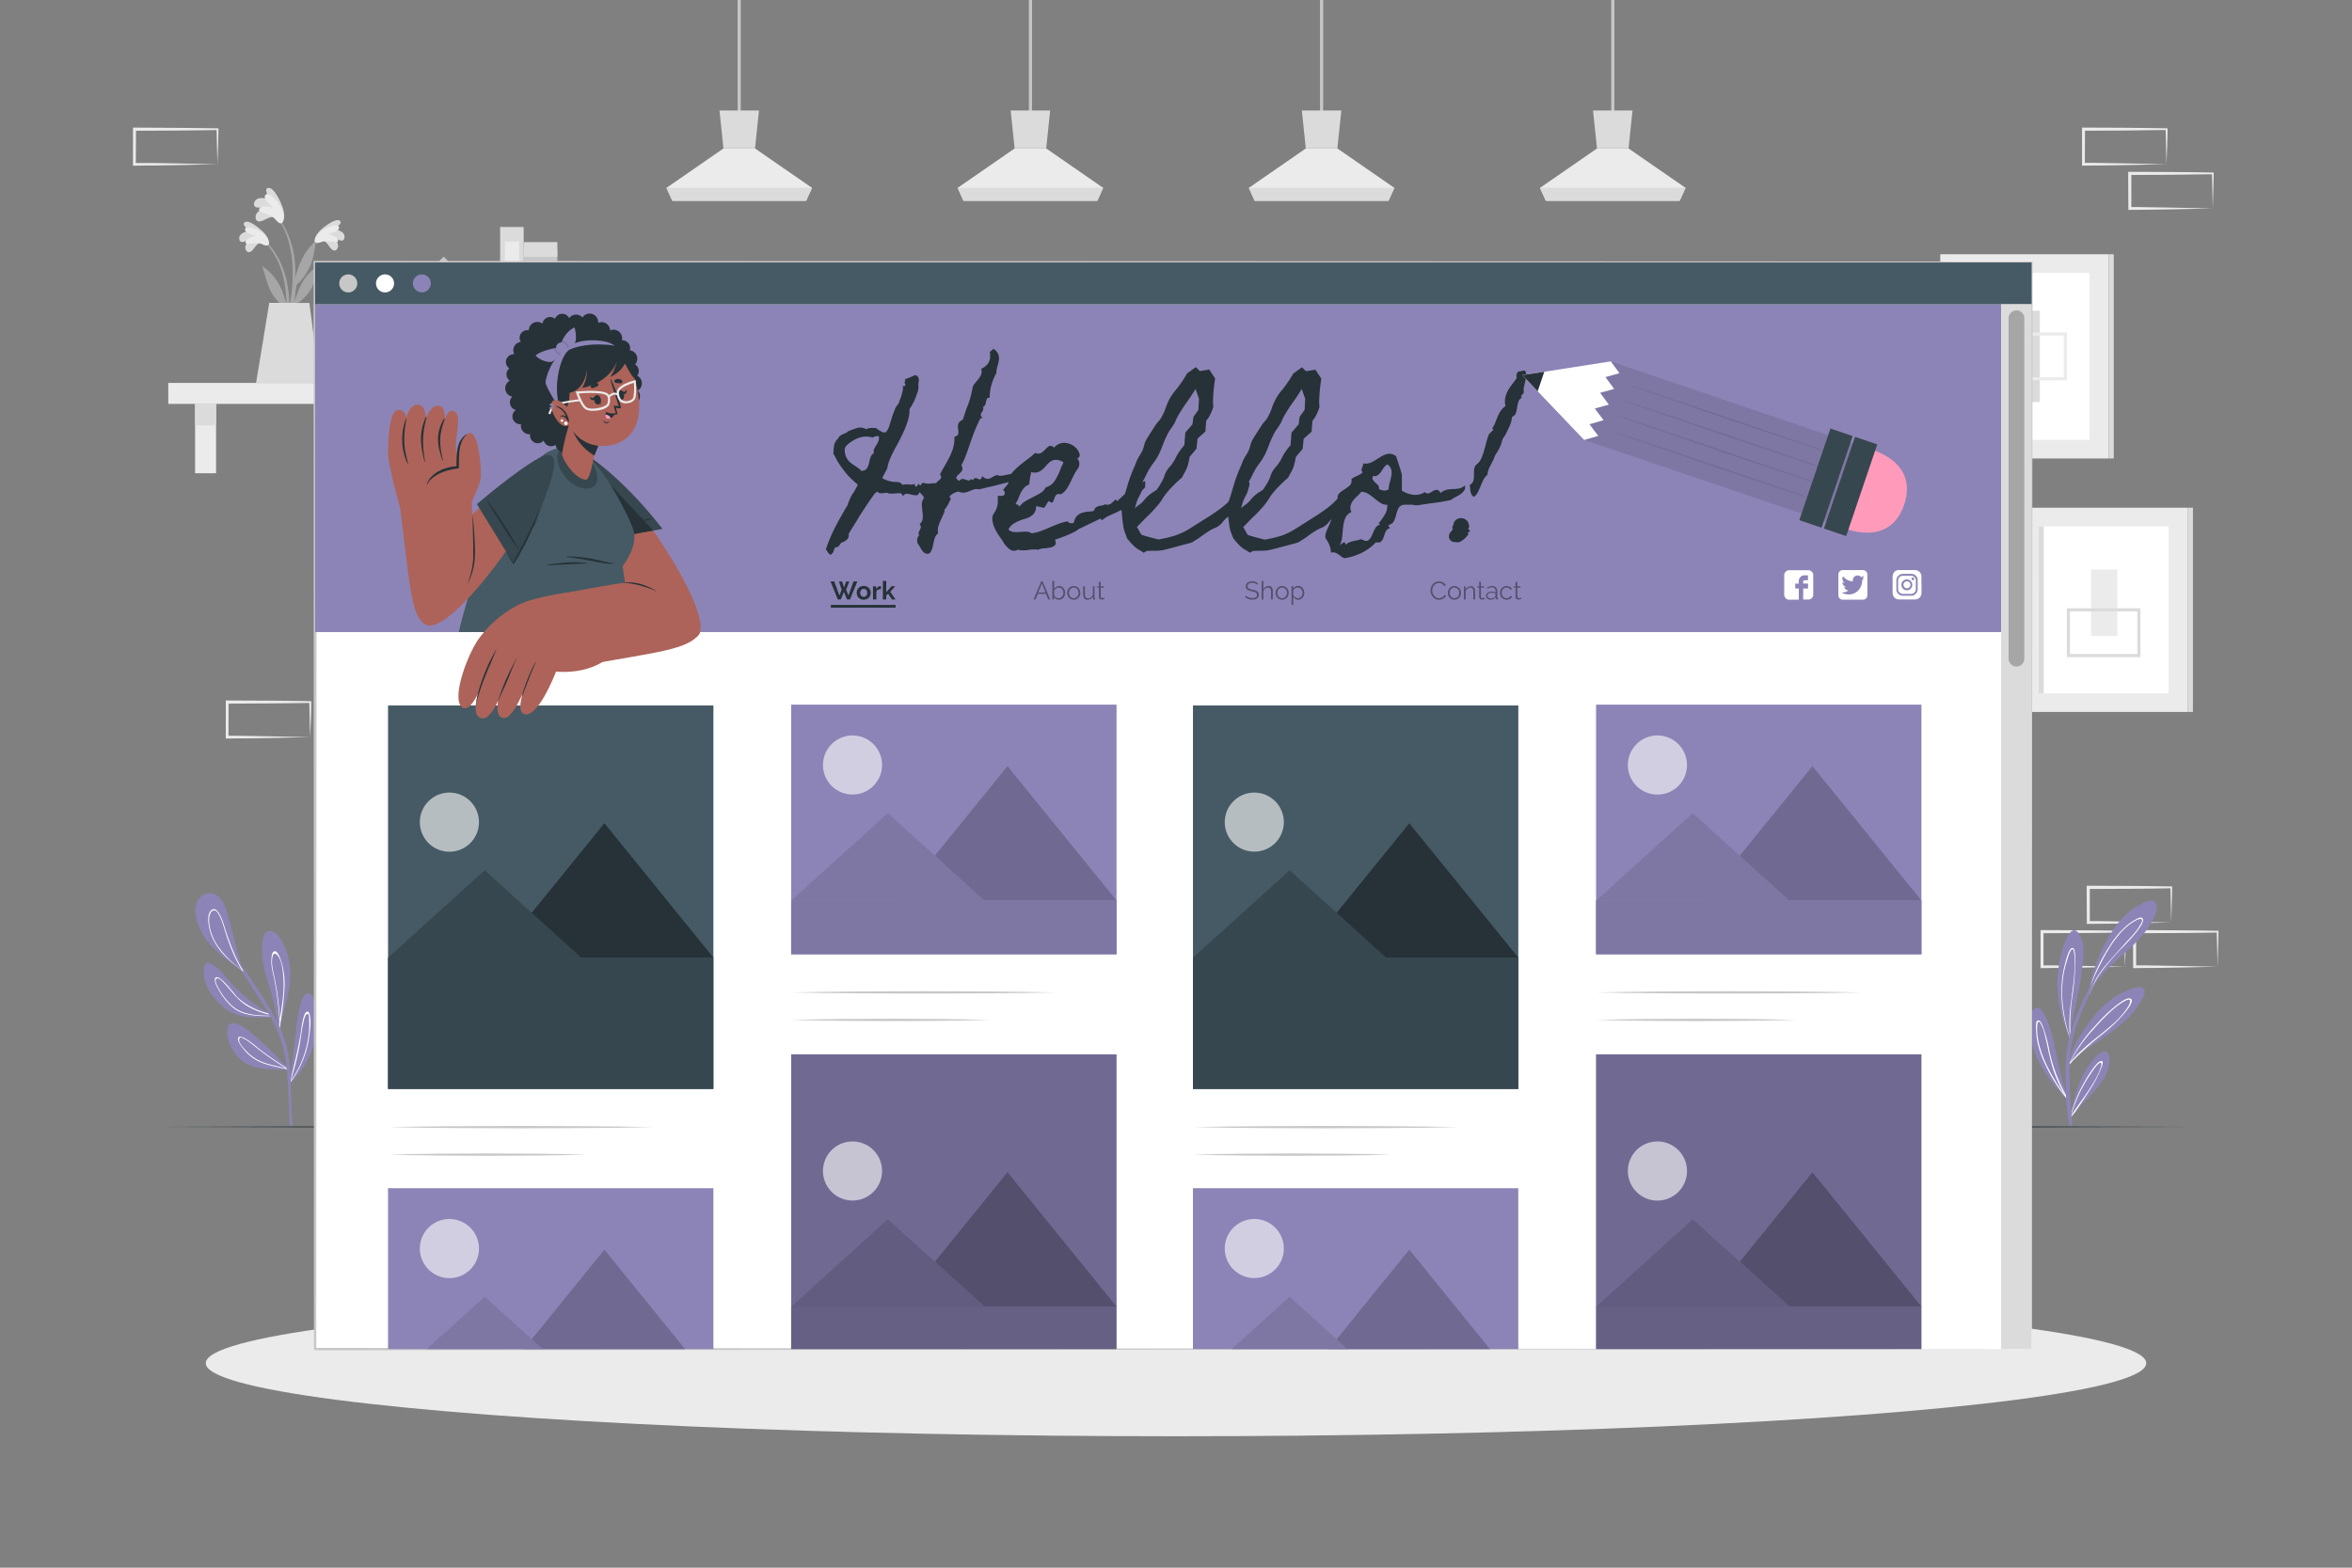 <svg xmlns="http://www.w3.org/2000/svg" viewBox="0 0 750 500"><rect x="0" y="0" width="750" height="500" fill="#808080" stroke="none"/><g id="freepik--background-complete--inject-92"><path d="M692.37,294.22l-13.12.28-6.66.11c-2.23.05-4.47,0-6.7.06h-.44v-.45L665.39,283v-.5h.5l13.24.06c4.42,0,8.83.11,13.24.16h.28V283c0,1.9-.08,3.79-.13,5.66Zm0,0-.14-5.65c-.05-1.86-.11-3.7-.13-5.54l.27.28c-4.41.05-8.82.16-13.24.16l-13.24.06.5-.5,0,11.19-.45-.44c2.18,0,4.36,0,6.55.05L679,294Z" style="fill:#ebebeb"></path><path d="M677.6,308.33l-13.12.28-6.67.11c-2.22,0-4.46,0-6.69.06h-.44v-.45l0-11.19v-.5h.5l13.24.07c4.41,0,8.83.11,13.24.16h.28v.27c0,1.9-.08,3.79-.13,5.66Zm0,0-.14-5.65c-.05-1.86-.11-3.7-.13-5.54l.27.28c-4.41.05-8.83.16-13.24.16l-13.24.06.5-.5,0,11.19-.45-.44c2.18,0,4.36,0,6.55.05l6.57.12Z" style="fill:#ebebeb"></path><path d="M707.14,308.33l-13.12.28-6.66.11c-2.23,0-4.47,0-6.7.06h-.44v-.45l-.06-11.19v-.5h.5l13.24.07c4.42,0,8.83.11,13.24.16h.28v.27c0,1.9-.09,3.79-.13,5.66Zm0,0-.14-5.65c0-1.86-.11-3.7-.13-5.54l.27.28c-4.41.05-8.82.16-13.24.16l-13.24.06.5-.5,0,11.19-.45-.44c2.19,0,4.36,0,6.55.05l6.58.12Z" style="fill:#ebebeb"></path><path d="M314.79,161.07l-13.12.28-6.66.11c-2.23,0-4.47,0-6.7,0h-.44v-.45l-.06-11.19v-.5h.5l13.24.06c4.42,0,8.83.11,13.24.16h.28v.27c0,1.9-.09,3.78-.14,5.65Zm0,0-.14-5.66c0-1.86-.11-3.7-.13-5.53l.27.27c-4.41,0-8.82.16-13.24.16l-13.24.07.5-.5-.05,11.19-.45-.45c2.18,0,4.36,0,6.55.06l6.58.11Z" style="fill:#ebebeb"></path><path d="M300,175.18l-13.12.28-6.67.11c-2.22,0-4.46,0-6.69.05h-.44v-.45L273,164v-.5h.5l13.24.06c4.41,0,8.83.11,13.24.16h.28V164c0,1.9-.08,3.78-.13,5.65Zm0,0-.14-5.66c-.05-1.86-.11-3.7-.13-5.53l.27.27c-4.41.05-8.83.16-13.24.16l-13.24.07.5-.5L274,175.18l-.45-.45c2.18,0,4.36,0,6.55.06l6.57.11Z" style="fill:#ebebeb"></path><path d="M329.56,175.18l-13.12.28-6.66.11c-2.23,0-4.46,0-6.7.05h-.44v-.45L302.58,164v-.5h.5l13.24.06c4.42,0,8.83.11,13.24.16h.28V164c0,1.9-.09,3.78-.13,5.65Zm0,0-.14-5.66c0-1.86-.11-3.7-.13-5.53l.27.27c-4.41.05-8.82.16-13.24.16l-13.24.07.5-.5-.05,11.19-.45-.45c2.19,0,4.36,0,6.55.06l6.58.11Z" style="fill:#ebebeb"></path><path d="M98.88,235.11l-13.12.28-6.67.11c-2.22,0-4.46,0-6.69.05H72v-.45l0-11.19v-.5h.5l13.24.06c4.41,0,8.83.11,13.24.16h.28v.27c0,1.9-.08,3.78-.13,5.65Zm0,0-.14-5.66c0-1.86-.11-3.7-.13-5.53l.27.27c-4.41.05-8.83.16-13.24.16l-13.24.07.5-.5-.05,11.19-.45-.45c2.18,0,4.36,0,6.55.06l6.57.11Z" style="fill:#ebebeb"></path><path d="M537.86,161.06l-13.12.28-6.66.11c-2.23.05-4.47,0-6.7.05h-.44v-.45l-.06-11.19v-.5h.5l13.24.06c4.42,0,8.83.12,13.24.17h.28v.27c0,1.9-.08,3.79-.13,5.65Zm0,0-.14-5.65c-.05-1.87-.11-3.71-.13-5.54l.27.27c-4.41.05-8.82.16-13.24.17l-13.24.06.5-.5-.05,11.19-.45-.45c2.18,0,4.36,0,6.55.06l6.58.11Z" style="fill:#ebebeb"></path><path d="M690.84,52.38l-13.12.28-6.67.11c-2.22,0-4.46,0-6.69.06h-.44v-.45l0-11.19v-.5h.5l13.24.06c4.41,0,8.83.12,13.24.17h.28v.27c0,1.9-.08,3.79-.13,5.65Zm0,0-.14-5.65c-.05-1.87-.11-3.71-.13-5.54l.27.27c-4.41,0-8.83.16-13.24.17l-13.24.06.5-.5-.05,11.19-.45-.45c2.18,0,4.36,0,6.55.06l6.57.11Z" style="fill:#ebebeb"></path><path d="M705.61,66.49l-13.12.28-6.66.11c-2.23.05-4.47,0-6.7.06h-.44v-.45l-.06-11.19v-.5h.5l13.24.06c4.42,0,8.83.12,13.24.17h.28v.27c0,1.9-.09,3.79-.14,5.65Zm0,0-.14-5.65c0-1.87-.11-3.71-.13-5.54l.27.27c-4.41,0-8.82.16-13.24.17l-13.24.06.5-.5,0,11.19-.45-.45c2.18,0,4.36,0,6.55.06l6.58.11Z" style="fill:#ebebeb"></path><path d="M69.34,52.39l-13.13.28-6.66.11c-2.22,0-4.46,0-6.69.06h-.45v-.45l0-11.19v-.5h.51l13.24.07c4.41,0,8.82.11,13.24.16h.27v.27c0,1.9-.09,3.79-.13,5.66Zm0,0-.15-5.65c0-1.86-.11-3.71-.13-5.54l.28.27c-4.42.06-8.83.16-13.24.17l-13.24.06.5-.5L43.3,52.39,42.86,52c2.18,0,4.35,0,6.54,0l6.58.11Z" style="fill:#ebebeb"></path><line x1="235.72" y1="37.56" x2="235.72" style="fill:none;stroke:#c7c7c7;stroke-miterlimit:10"></line><polygon points="258.93 59.92 257.06 64.03 214.38 64.03 212.52 59.92 230.69 47.35 240.76 47.35 258.93 59.92" style="fill:#ebebeb"></polygon><polygon points="242.02 35.23 240.76 47.35 230.69 47.35 229.43 35.23 242.02 35.23" style="fill:#dbdbdb"></polygon><polygon points="258.93 59.93 257.06 64.03 214.38 64.03 212.51 59.93 258.93 59.93" style="fill:#dbdbdb"></polygon><line x1="328.58" y1="37.56" x2="328.58" style="fill:none;stroke:#c7c7c7;stroke-miterlimit:10"></line><polygon points="351.78 59.92 349.92 64.03 307.23 64.03 305.37 59.92 323.54 47.35 333.61 47.35 351.78 59.92" style="fill:#ebebeb"></polygon><polygon points="334.87 35.23 333.61 47.35 323.54 47.35 322.28 35.23 334.87 35.23" style="fill:#dbdbdb"></polygon><polygon points="351.78 59.93 349.91 64.03 307.23 64.03 305.37 59.93 351.78 59.93" style="fill:#dbdbdb"></polygon><line x1="421.43" y1="37.56" x2="421.43" style="fill:none;stroke:#c7c7c7;stroke-miterlimit:10"></line><polygon points="444.63 59.92 442.77 64.03 400.08 64.03 398.22 59.92 416.39 47.35 426.46 47.35 444.63 59.92" style="fill:#ebebeb"></polygon><polygon points="427.72 35.23 426.46 47.35 416.39 47.35 415.13 35.23 427.72 35.23" style="fill:#dbdbdb"></polygon><polygon points="444.63 59.93 442.76 64.03 400.08 64.03 398.22 59.93 444.63 59.93" style="fill:#dbdbdb"></polygon><line x1="514.28" y1="37.56" x2="514.28" style="fill:none;stroke:#c7c7c7;stroke-miterlimit:10"></line><polygon points="537.49 59.92 535.62 64.03 492.93 64.03 491.07 59.92 509.25 47.35 519.31 47.35 537.49 59.92" style="fill:#ebebeb"></polygon><polygon points="520.57 35.23 519.31 47.35 509.25 47.35 507.98 35.23 520.57 35.23" style="fill:#dbdbdb"></polygon><polygon points="537.48 59.93 535.62 64.03 492.93 64.03 491.07 59.93 537.48 59.93" style="fill:#dbdbdb"></polygon><rect x="618.71" y="81.09" width="53.71" height="65.14" style="fill:#ebebeb"></rect><rect x="624.85" y="87.04" width="41.43" height="53.25" style="fill:#fff"></rect><rect x="624.85" y="87.04" width="1.62" height="53.25" style="fill:#dbdbdb"></rect><rect x="672.42" y="81.09" width="1.62" height="65.14" style="fill:#dbdbdb"></rect><rect x="640.68" y="99.11" width="9.77" height="29.11" style="fill:#dbdbdb"></rect><rect x="632.54" y="106.54" width="26.05" height="14.26" style="fill:none;stroke:#ebebeb;stroke-miterlimit:10"></rect><rect x="643.96" y="161.93" width="53.71" height="65.14" style="fill:#ebebeb"></rect><rect x="650.09" y="167.88" width="41.43" height="53.25" style="fill:#fff"></rect><rect x="650.09" y="167.88" width="1.62" height="53.25" style="fill:#dbdbdb"></rect><rect x="697.66" y="161.93" width="1.62" height="65.14" style="fill:#dbdbdb"></rect><rect x="666.8" y="181.64" width="8.37" height="21.16" style="fill:#ebebeb"></rect><rect x="659.57" y="194.5" width="22.48" height="14.59" style="fill:none;stroke:#dbdbdb;stroke-miterlimit:10"></rect><rect x="53.67" y="122.13" width="152.54" height="6.69" transform="translate(259.87 250.95) rotate(180)" style="fill:#ebebeb"></rect><rect x="190.96" y="128.82" width="6.69" height="22.12" style="fill:#ebebeb"></rect><rect x="190.96" y="128.82" width="6.69" height="6.84" style="fill:#dbdbdb"></rect><rect x="62.21" y="128.82" width="6.69" height="22.12" style="fill:#ebebeb"></rect><rect x="62.21" y="128.82" width="6.69" height="6.84" style="fill:#dbdbdb"></rect><rect x="151.05" y="95.45" width="42.63" height="10.74" transform="translate(273.18 -71.55) rotate(90)" style="fill:#c7c7c7"></rect><rect x="170.02" y="74.2" width="4.68" height="10.74" transform="translate(251.93 -92.8) rotate(90)" style="fill:#dbdbdb"></rect><rect x="171.5" y="83.41" width="1.74" height="10.74" transform="translate(261.14 -83.59) rotate(90)" style="fill:#dbdbdb"></rect><rect x="169.35" y="108.16" width="4.68" height="12.07" transform="translate(285.89 -57.5) rotate(90)" style="fill:#dbdbdb"></rect><rect x="138.38" y="93.52" width="49.73" height="7.5" transform="translate(260.51 -65.98) rotate(90)" style="fill:#dbdbdb"></rect><rect x="153.71" y="84.39" width="19.13" height="4.5" transform="translate(249.92 -76.64) rotate(90)" style="fill:#ebebeb"></rect><rect x="101.57" y="98.24" width="49.73" height="7.5" transform="translate(288.06 85.65) rotate(135.33)" style="fill:#c7c7c7"></rect><rect x="114.27" y="102.28" width="19.13" height="4.5" transform="translate(285.39 91.82) rotate(135.33)" style="fill:#dbdbdb"></rect><rect x="134.24" y="96.88" width="37.77" height="12.74" transform="translate(256.38 -49.87) rotate(90)" style="fill:#a6a6a6"></rect><rect x="151.37" y="110.01" width="3.52" height="12.74" transform="translate(269.5 -36.75) rotate(90)" style="fill:#c7c7c7"></rect><rect x="152.45" y="105.25" width="1.37" height="12.74" transform="translate(264.75 -41.51) rotate(90)" style="fill:#c7c7c7"></rect><rect x="164.38" y="99.99" width="35.5" height="8.8" transform="translate(286.52 -77.74) rotate(90)" style="fill:#a6a6a6"></rect><rect x="180.48" y="112.32" width="3.31" height="8.8" transform="translate(298.86 -65.41) rotate(90)" style="fill:#c7c7c7"></rect><rect x="180.48" y="91.21" width="3.31" height="8.8" transform="translate(277.75 -86.52) rotate(90)" style="fill:#c7c7c7"></rect><rect x="181.49" y="95.77" width="1.28" height="8.8" transform="translate(282.31 -81.96) rotate(90)" style="fill:#c7c7c7"></rect><path d="M84.51,76.66C92,84,93.28,95.38,91.7,105.34c0,.23-.39.17-.39,0,0-2.26.07-4.51.06-6.75l-.12-.3A15.21,15.21,0,0,1,86.37,93c-1.25-2.47-1.74-5.25-2.7-7.83-.09-.24.17-.17.34,0,4.57,3.36,6,7,7.34,11.83a39.42,39.42,0,0,0-.8-7.54,25.64,25.64,0,0,0-6.24-12.56C84.19,76.73,84.38,76.53,84.51,76.66Z" style="fill:#a6a6a6"></path><path d="M83.1,77.51c-1.29,0-2.1,2.11-3.11,2.71A1,1,0,0,1,78.57,80c-1-1.39.37-3.11,1.65-4.07a14.31,14.31,0,0,1-2.67,1.23.93.93,0,0,1-1.21-.72c-.44-1.9,1.94-2.75,3.58-2.78-.8-.56-3.06-2-1.86-2.79S82,72.27,82.82,73c1.27,1,2.8,2.58,2.85,4.2C85.75,79.07,84.09,77.91,83.1,77.51Z" style="fill:#dbdbdb"></path><path d="M83.47,77.83c-1.65-.75-4.82.33-5.09-.29-.55-1.28,2-2.15,3.36-2.32-1.26-.34-3.68-.88-3.6-2.1.09-1.48,3.7-.21,5.53,1.2,2.3,1.76,2.29,3.47,1.91,3.81C85.05,78.6,83.75,78,83.47,77.83Z" style="fill:#ebebeb"></path><path d="M101.61,75.93c-7.78,7.06-9.47,18.38-8.27,28.39,0,.23.38.18.39,0,.09-2.27.1-4.52.2-6.76l.12-.29a15.06,15.06,0,0,0,5.08-5c1.35-2.42,1.94-5.18,3-7.72.1-.24-.17-.18-.34-.06C97.09,87.6,95.5,91.17,94,96a39.54,39.54,0,0,1,1.08-7.51,25.76,25.76,0,0,1,6.71-12.32A.14.14,0,1,0,101.61,75.93Z" style="fill:#a6a6a6"></path><path d="M103,76.84c1.29.09,2,2.19,3,2.83a1,1,0,0,0,1.44-.17c1-1.36-.26-3.13-1.51-4.13a15.1,15.1,0,0,0,2.63,1.33.94.94,0,0,0,1.24-.68c.51-1.88-1.84-2.81-3.47-2.92.81-.52,3.13-1.93,2-2.71s-3.94,1.26-4.83,1.93c-1.32,1-2.9,2.47-3,4.09C100.28,78.3,102,77.2,103,76.84Z" style="fill:#dbdbdb"></path><path d="M102.6,77.14c1.68-.68,4.81.52,5.11-.1.59-1.25-1.91-2.22-3.27-2.44,1.27-.29,3.71-.74,3.68-2,0-1.49-3.7-.35-5.58,1-2.37,1.68-2.42,3.38-2.05,3.74S102.33,77.26,102.6,77.14Z" style="fill:#ebebeb"></path><path d="M93.65,94.58a76,76,0,0,1-2.41,11.16.28.28,0,0,1-.55-.11c.51-3.44,1.45-6.82,2-10.26a51.55,51.55,0,0,0,.59-10.53c-.32-5.8-1.9-12-5.68-16.5-.08-.11.09-.26.18-.16C95.31,77,94.11,87.84,94.1,88.81c1.07-3.66,2.18-7.85,6.23-11.57.18-.16.31-.08.29.19-.73,6.78-2.61,10.32-6.55,13.95C94,92.45,93.82,93.52,93.65,94.58Z" style="fill:#a6a6a6"></path><path d="M87.49,69.36c-1.36-.61-3.24,1.13-4.59,1.25a1.12,1.12,0,0,1-1.36-1c-.34-2,1.95-3,3.77-3.39a16.76,16.76,0,0,1-3.4-.07A1.08,1.08,0,0,1,81,64.84c.5-2.19,3.4-1.87,5.11-1.09-.54-1-2.15-3.66-.52-3.82s3.32,3.41,3.87,4.58c.8,1.72,1.6,4.09.85,5.8C89.45,72.31,88.32,70.27,87.49,69.36Z" style="fill:#dbdbdb"></path><path d="M87.72,69.88c-1.34-1.61-5.17-2.09-5.14-2.87.08-1.6,3.15-1.23,4.65-.72-1.14-1-3.37-2.76-2.68-4,.84-1.49,4,1.65,5.14,4,1.5,3,.63,4.75.06,4.91C89,71.47,87.94,70.14,87.72,69.88Z" style="fill:#ebebeb"></path><path d="M98.64,96.62,102,122.14H81.65c.42-2.26,4.2-25.55,4.2-25.55Z" style="fill:#dbdbdb"></path></g><g id="freepik--Plants--inject-92"><path d="M86.55,324.43c-5,.18-10.59.46-14.74-2.79-3.82-3-7.24-7.46-6.73-12.59.14-1.46.48-2.37,2-1.74,2.39.95,4.23,3.58,5.89,5.43A50.31,50.31,0,0,0,80,319.33c1.78,1.37,3.7,2.55,5.52,3.87.23.16.46.33.68.51a2.48,2.48,0,0,1,.26.19h.14a.27.27,0,0,1,.21.11.36.36,0,0,1,0,.09A.27.27,0,0,1,86.55,324.43Z" style="fill:#8C84B6"></path><path d="M86.8,324.1c-4.4-.08-9.15.12-12.67-2.87a20.13,20.13,0,0,1-4.09-5c-.51-.83-2-3.3-1.4-4.28,1.14-1.78,6.38,5.47,7.11,6.16a21.45,21.45,0,0,0,9.72,5.05c.23.16.46.33.68.51a23.93,23.93,0,0,1-7.3-2.81c-3.12-1.86-4.86-4.62-7.3-7.19-.53-.56-2.12-2.43-2.72-1.26-.4.77,1.07,3.18,1.39,3.7a20.41,20.41,0,0,0,3.86,4.72c3.51,3.07,8.24,3,12.68,3.14A.36.36,0,0,1,86.8,324.1Z" style="fill:#fff"></path><path d="M89.31,327.48l-.12.58v0a.12.12,0,0,1-.09.1.21.21,0,0,1-.26-.1.13.13,0,0,1,0-.12s0,0,0-.08l.06-.17h0s0,0,0-.06c-.88-3.31-1.23-6.76-2.16-10.07s-2-6.27-2.65-9.5c-.4-2-1.82-12.25,2.68-11,2,.57,3.36,3.46,4.12,5.18a20.91,20.91,0,0,1,1.66,7.34C92.86,315.84,90.57,321.51,89.31,327.48Z" style="fill:#8C84B6"></path><path d="M90.75,314.76a24.15,24.15,0,0,0-.72-6.93c-.2-.78-1.18-4.54-2.45-4.45-.82.06-1,1.68-1,2.22-.29,2.27.45,4.59.89,6.8a93.68,93.68,0,0,1,1.65,13.65c0,.28-.08.58-.11.87s-.07.48-.1.72a2.42,2.42,0,0,1,0,.25c0,.06,0,.12,0,.19a.21.21,0,0,0,.26.1c0-.18.06-.37.08-.56,0,.16,0,.31,0,.46h0c0-.17.07-.32.1-.48a.43.43,0,0,1,0-.11c0-.25,0-.51,0-.76A100.63,100.63,0,0,0,90.75,314.76Zm-1.52,10.32c-.12-2.68-.39-5.35-.77-8-.3-2.14-.7-4.26-1.15-6.37a22.07,22.07,0,0,1-.58-3.61c0-.94.1-4.38,1.87-2.25,1.28,1.56,1.59,4.85,1.75,6.76a34.45,34.45,0,0,1-.12,6.34C90,320.33,89.59,322.7,89.23,325.08Z" style="fill:#fff"></path><path d="M92,341.22h0a.51.51,0,0,1-.19,0c-4.58-.23-10.68.2-14.48-2.83-2.82-2.23-5.58-6.65-4.69-10.41,1-4.22,6.72.85,8.23,2.07A140.78,140.78,0,0,1,92.1,341l.06.08v0C92.21,341.16,92.11,341.2,92,341.22Z" style="fill:#8C84B6"></path><path d="M92.17,341.09l-.8-.5c-3-1.89-5.94-3.92-8.76-6.08-.71-.55-5.87-5.13-6.64-3.5-.47,1,1.23,3,1.77,3.7a14.09,14.09,0,0,0,3.48,3.1c3,1.91,6.75,2.32,10.21,3.23.16,0,.32.08.49.13l.08.05h0C92.11,341.2,92.2,341.16,92.17,341.09Zm-9.06-2.61a14.11,14.11,0,0,1-4-2.67c-.77-.73-3.48-3.47-2.76-4.59.38-.6.7-.28,1.43.07.33.17.66.36,1,.56.77.51,1.48,1.1,2.19,1.66,1.26,1,2.53,2,3.83,2.93,2.13,1.55,4.32,3,6.55,4.4C88.63,340,85.72,339.66,83.11,338.48Z" style="fill:#fff"></path><path d="M100.37,331.79a27.05,27.05,0,0,1-7.85,13.7.1.1,0,0,1-.08.05.21.21,0,0,1-.24-.08.2.2,0,0,1,0-.27l.23-.23c.76-6.22,1.59-12.41,2.23-18.65.15-1.47,1.31-10.84,4.18-9.31,1.78.94,1.9,4.78,2,6.5A27.48,27.48,0,0,1,100.37,331.79Z" style="fill:#8C84B6"></path><path d="M98.71,323.45c-.16-.52-.43-1.06-1-.69-1.12.69-1.56,5.1-1.75,6.31-.76,5-2,9.85-3.16,14.77-.1.41-.2.83-.31,1.25l-.28.37a.2.2,0,0,0,.24.08.84.84,0,0,1,0-.12l.37-.5h0a32,32,0,0,0,4.53-8.83,30.92,30.92,0,0,0,1.34-6.16C98.93,328,99.29,325.33,98.71,323.45Zm-5.88,21.12a2.2,2.2,0,0,1-.17.25c.06-.17.11-.33.16-.5a91.17,91.17,0,0,0,2.8-11.43c.33-2,.54-3.94.95-5.89.17-.82.57-3.17,1.25-3.55s.67.53.74,1.06,0,1.07.06,1.43A31.57,31.57,0,0,1,92.83,344.57Z" style="fill:#fff"></path><path d="M93.28,358.92h-.91c0-.81,0-1.62-.06-2.42-.11-3.25-.24-6.5-.43-9.75-.11-1.86-.24-3.7-.44-5.52,0-.06,0-.13,0-.19s0-.29-.06-.45a4.19,4.19,0,0,0-.06-.48,39.06,39.06,0,0,0-3.14-11.95c-.58-1.27-1.22-2.5-1.89-3.73l-.19-.35A.47.47,0,0,0,86,324c-.06-.12-.13-.24-.2-.36l-.15-.28c-2.12-3.72-4.54-7.28-6.84-10.87-.66-1-1.32-2.06-2-3.09a.76.76,0,0,1-.12-.19,1.7,1.7,0,0,1-.15-.22c-2.89-4.56-5.73-9.15-8.72-13.62-.12-.16.15-.31.26-.15,2,3,4.12,5.88,6.2,8.82l.83,1.17c.55.78,1.1,1.54,1.64,2.32,1.09,1.55,2.16,3.1,3.21,4.68a131.6,131.6,0,0,1,8.43,13.64c.17.35.35.71.52,1.08l.31.67c.12.26.24.52.35.79a41.87,41.87,0,0,1,3.08,14.42c0,.34,0,.69.07,1,0,.15,0,.31,0,.48s0,.17,0,.25,0,.22,0,.34h0c0,.07,0,.16,0,.24,0,.3,0,.59,0,.9.13,3.25.21,6.5.28,9.74C93.21,356.84,93.24,357.88,93.28,358.92Z" style="fill:#8C84B6"></path><path d="M66,300c-2.51-3.37-5.72-10.32-2-13.94a3.94,3.94,0,0,1,5.24-.38c2,1.41,2.82,4.08,3.46,6.28,1.69,5.9,2.81,11.91,4.93,17.69,0,0,.17.49.22.62s-.14.17-.19.05l-.21-.56C73.39,306.86,68.93,304,66,300Z" style="fill:#8C84B6"></path><path d="M77.59,309.66l-.06-.1a40.69,40.69,0,0,1-2.35-4.36,84.64,84.64,0,0,1-3.6-9.66c-.4-1.26-2.2-7.45-4.41-5-.94,1-.8,2.88-.66,4.16a15.72,15.72,0,0,0,1.93,5.8c2,3.58,5.07,6.29,8.32,8.69l.44.34.09.15a.61.61,0,0,0,.07.1.08.08,0,0,0,0,0,.15.15,0,0,0,.2-.08A.16.16,0,0,0,77.59,309.66Zm-1-.68a33.1,33.1,0,0,1-7-7.08,17.34,17.34,0,0,1-2.3-4.69,13.31,13.31,0,0,1-.5-2.27,10.16,10.16,0,0,1-.1-1.74c0-1.27.57-2.66,1.32-2.79.93-.17,1.24.37,1.86,1.44a11.61,11.61,0,0,1,.55,1.12,30.92,30.92,0,0,1,1,2.93c.52,1.64,1,3.27,1.63,4.88.4,1.1.83,2.18,1.29,3.25a43.44,43.44,0,0,0,2.75,5.34Z" style="fill:#fff"></path><path d="M663.88,309.43c-.42,3.34-1.06,6.64-1.73,9.94-.38,1.87-.79,3.73-1.16,5.61-.42,2.06-1,4.16-.48,6.24h0a1.46,1.46,0,0,1,0,.29l0,0a.25.25,0,0,1-.43-.07l0-.14,0,0a8.43,8.43,0,0,1-.72-1.73,45.09,45.09,0,0,1-1.66-4.83,41.75,41.75,0,0,1-1.62-10.3,35.41,35.41,0,0,1,1-9.29c.59-2.42,1.44-6,3.25-7.9,1.64-1.68,3,1,3.48,2.37C664.78,302.7,664.27,306.26,663.88,309.43Z" style="fill:#8C84B6"></path><path d="M660.89,302.34c-1.22,0-2.11,3.93-2.54,5.63a33.82,33.82,0,0,0-1,8.2,43.8,43.8,0,0,0,2.52,14.56c.06.18.12.38.19.56l0,0,0,.13a.26.26,0,0,0,.44.08c-.08-.41-.14-.81-.19-1.23s-.08-.73-.11-1.1a57.94,57.94,0,0,1,.75-12.05C661.57,312.51,662.5,302.34,660.89,302.34ZM660,330c.06.54.15,1.07.25,1.6-.13-.39-.25-.77-.37-1.16a48.88,48.88,0,0,1-2.3-12.85,35.44,35.44,0,0,1,.54-7.34,31.66,31.66,0,0,1,1-3.84c.17-.53,1-3.82,1.81-3.66.52.12.65,3.08.66,3.15,0,.59,0,1.18,0,1.78,0,1.23-.1,2.45-.2,3.67-.24,2.65-.62,5.29-.93,7.93A45.8,45.8,0,0,0,660,330Z" style="fill:#fff"></path><path d="M683.06,318.65c-2.23,4.37-6,7.71-9.89,10.57-2.09,1.53-4.25,3-6.36,4.45a34.31,34.31,0,0,0-5.5,4.23l-.21.23A9.1,9.1,0,0,0,660,339.7a.11.11,0,0,1-.1.06,1.59,1.59,0,0,1-.07.2s-.1,0-.09,0a1.64,1.64,0,0,0,0-.22v0a.13.13,0,0,1,0-.16.43.43,0,0,1,0-.07l0-.22c.64-5.1,4.21-10.25,7.22-14.18s6.74-7.4,11.4-9.19c1.17-.45,3.83-1.69,5-.74S683.54,317.73,683.06,318.65Z" style="fill:#8C84B6"></path><path d="M679.61,318.67c-1.07-1.06-4.19,1.56-5,2.18a52,52,0,0,0-6.47,6.29,46.52,46.52,0,0,0-8.27,12h0l-.11.14,0,.22a.43.43,0,0,0,0,.07.14.14,0,0,0,0,.17l.15-.18c.39-.48.8-.95,1.22-1.41l.21-.22a102.5,102.5,0,0,1,9.68-8.55,47.64,47.64,0,0,0,6.44-6.26C677.92,322.5,680.5,319.57,679.61,318.67Zm-1,2.34c-2.64,4.38-7.21,7.58-11.09,10.77a53,53,0,0,0-7.37,7A49.46,49.46,0,0,1,667.82,328a67,67,0,0,1,5.25-5.41,27,27,0,0,1,3.19-2.55,11,11,0,0,1,2.16-1.17C679.9,318.45,679.08,320.26,678.63,321Z" style="fill:#fff"></path><path d="M659.25,350.09a.26.26,0,0,1-.22.12l.06.08a.09.09,0,0,1,0,.11.07.07,0,0,1-.11,0c-4.13-4.2-8.12-9.32-10.18-14.89a23.32,23.32,0,0,1-1.47-7.34c0-1.71-.14-5.17,1.33-6.42,3-2.51,5.65,8.15,6.05,9.76.73,2.93,1.21,5.92,1.89,8.86.74,3.22,1.71,6.39,2.68,9.55A.2.2,0,0,1,659.25,350.09Z" style="fill:#8C84B6"></path><path d="M659.26,350.08c-.17-.27-.32-.54-.47-.82a49.6,49.6,0,0,1-5.32-14.33,45.41,45.41,0,0,0-2-7.45c-.24-.59-1-2.87-2-1.72-.51.6-.09,4.91.11,6a31.87,31.87,0,0,0,2.4,7.32,52,52,0,0,0,6.78,11,3.25,3.25,0,0,0,.23.29.07.07,0,0,0,0-.11l-.05-.07A.3.3,0,0,0,659.26,350.08Zm-6-9.16a35.77,35.77,0,0,1-2.84-7.11,25.2,25.2,0,0,1-.63-3,17.37,17.37,0,0,1-.2-2.38c0-1.95.17-2.45.5-2.52s.48.17,1,1.33a12.61,12.61,0,0,1,.84,2.37c.3,1.15.56,2.3.81,3.47.5,2.32,1,4.65,1.65,6.93a38.57,38.57,0,0,0,4.11,9.32A59,59,0,0,1,653.26,340.92Z" style="fill:#fff"></path><path d="M672.52,339.86a14.7,14.7,0,0,1-2.72,5.64c-2.45,3.39-5.59,6.2-8.27,9.41-.4.48-.79,1-1.17,1.46,0,.06-.34.77-.34.71s.05-.28.14-.74h0c.43-2.25,1.84-9,3.6-12.49a30.22,30.22,0,0,1,3.91-6.13c.76-.86,2.55-2.72,3.89-2.31S672.72,338.78,672.52,339.86Z" style="fill:#8C84B6"></path><path d="M670.33,338.49c-1.43-.89-5.14,5.72-5.63,6.57a42.38,42.38,0,0,0-4.23,10.09c-.11.39-.21.79-.31,1.19s-.14.72-.14.74.31-.65.35-.71l.19-.25c.32-.42.64-.82,1-1.21,1.61-2.4,3.26-4.79,4.82-7.23a38,38,0,0,0,3-5.5C669.52,341.75,671,338.88,670.33,338.49Zm-.41,1.86c-2,5.75-6.21,10.29-9.39,15.39-.06.09-.1.17-.16.25,0-.15.09-.3.14-.45a47.24,47.24,0,0,1,3.37-8.4,46.26,46.26,0,0,1,2.84-4.73,22.53,22.53,0,0,1,1.77-2.46c.3-.33,1.14-1.19,1.43-1S670.05,340,669.92,340.35Z" style="fill:#fff"></path><path d="M686.93,292.39c-4.26,9.8-15.46,14.37-20.31,23.82l0,.05c-.14.28-.29.58-.42.87a.19.19,0,0,1-.32.05.13.13,0,0,1,0-.16,2,2,0,0,1,.1-.21,51.1,51.1,0,0,1,6-17.16c2.45-4.52,5.81-8.74,10.46-11.12,1.14-.59,3.38-1.83,4.66-.86S687.46,291.18,686.93,292.39Z" style="fill:#8C84B6"></path><path d="M683.09,292.81c-.54-.4-1.36.09-1.83.33a16.57,16.57,0,0,0-3.24,2.21,27.16,27.16,0,0,0-5.16,6.14,55.47,55.47,0,0,0-6.08,12.33c-.33,1-.62,2-.85,3,0,.13,0,.25-.08.37a.19.19,0,0,0,.32,0c.13-.3.26-.57.4-.86a.43.43,0,0,0,0-.07,33,33,0,0,1,3-5.59A77,77,0,0,1,676,303C676.91,302.08,685,294.19,683.09,292.81Zm-.68,2.27c-1.3,2.3-3.31,4.18-5.06,6.14s-3.56,3.93-5.3,5.94a37.43,37.43,0,0,0-3.74,5.09A30,30,0,0,0,666,317a39.29,39.29,0,0,1,1.67-4.9.09.09,0,0,1,0-.06,74.56,74.56,0,0,1,4.13-8.24l.06-.1a33.71,33.71,0,0,1,4.72-6.59,19.18,19.18,0,0,1,3.36-2.86c1.4-.9,2.63-1.49,3-1S682.8,294.4,682.41,295.08Z" style="fill:#fff"></path><path d="M672,303.88c-1.28,2.76-2.51,5.57-3.72,8.37-.57,1.32-1.14,2.64-1.7,4a.43.43,0,0,1,0,.07c-.2.48-.41,1-.61,1.43-1.85,4.3-3.88,8.7-5,13.26a39.91,39.91,0,0,0-1,7.36c0,.26,0,.52,0,.77h0c0,.14,0,.28,0,.42v.23c-.08,2.15,0,4.31,0,6.41,0,2.92.3,5.82.58,8.72a2.46,2.46,0,0,0,0,.26c0,.13,0,.26,0,.39a1.36,1.36,0,0,0,0,.2l0,.38c.09.93.18,1.86.26,2.8h-.9a59.17,59.17,0,0,1-1.08-8.63v-.18c0-.28,0-.57-.05-.85s0-.69,0-1c0-.84,0-1.67-.07-2.49a61.39,61.39,0,0,1,1-14.45l.09-.39a.94.94,0,0,1,0-.16l.06-.28L660,330c.07-.27.15-.53.22-.79a2,2,0,0,0,.07-.23,94.59,94.59,0,0,1,4.93-11.9c.33-.71.65-1.4,1-2.1.18-.39.37-.78.56-1.17.28-.58.58-1.17.87-1.75a.09.09,0,0,1,0-.06c1.36-2.75,2.78-5.48,4.13-8.24C671.88,303.65,672.09,303.75,672,303.88Z" style="fill:#8C84B6"></path></g><g id="freepik--Floor--inject-92"><polygon points="50.72 359.4 131.79 359.16 212.86 359.07 375 358.91 537.14 359.07 618.21 359.16 699.28 359.4 618.21 359.65 537.14 359.74 375 359.9 212.86 359.74 131.79 359.65 50.72 359.4" style="fill:#263238"></polygon></g><g id="freepik--Shadow--inject-92"><ellipse cx="375" cy="434.77" rx="309.39" ry="23.31" style="fill:#ebebeb"></ellipse></g><g id="freepik--Window--inject-92"><rect x="100.48" y="83.72" width="547.35" height="346.57" style="fill:#fff"></rect><path d="M647.83,430.28l-547.35.37h-.36v-.37L100,83.72v-.5h.49l547.35.2h.3v.3Zm0,0-.29-346.56.29.29-547.35.21.5-.5-.13,346.56-.37-.37Z" style="fill:#c7c7c7"></path><rect x="100.48" y="97.05" width="537.63" height="104.54" style="fill:#8C84B6"></rect><rect x="100.48" y="83.72" width="547.35" height="13.34" style="fill:#455a64"></rect><path d="M113.93,90.38a2.88,2.88,0,1,1-2.88-2.87A2.88,2.88,0,0,1,113.93,90.38Z" style="fill:#c7c7c7"></path><path d="M125.66,90.38a2.88,2.88,0,1,1-2.87-2.87A2.88,2.88,0,0,1,125.66,90.38Z" style="fill:#fff"></path><circle cx="134.52" cy="90.38" r="2.87" style="fill:#8C84B6"></circle><rect x="638.12" y="97.05" width="9.72" height="333.23" style="fill:#dbdbdb"></rect><path d="M643,212.58h0a2.51,2.51,0,0,1-2.51-2.51V101.51A2.51,2.51,0,0,1,643,99h0a2.51,2.51,0,0,1,2.51,2.51V210.07A2.51,2.51,0,0,1,643,212.58Z" style="fill:#a6a6a6"></path><rect x="508.95" y="224.74" width="103.75" height="79.61" transform="translate(1121.65 529.09) rotate(180)" style="fill:#8C84B6"></rect><path d="M519.27,242.15a9.43,9.43,0,1,0,7.4-7.4A9.44,9.44,0,0,0,519.27,242.15Z" style="fill:#fff;opacity:0.6"></path><polygon points="543.18 287.2 612.7 287.2 577.94 244.35 543.18 287.2" style="fill:#8C84B6"></polygon><polygon points="543.18 287.2 612.7 287.2 577.94 244.35 543.18 287.2" style="opacity:0.2"></polygon><polygon points="508.95 287.24 570.6 287.24 539.77 259.34 508.95 287.24" style="fill:#8C84B6"></polygon><polygon points="508.95 287.24 570.6 287.24 539.77 259.34 508.95 287.24" style="opacity:0.1"></polygon><rect x="508.95" y="287.2" width="103.75" height="17.15" style="fill:#8C84B6"></rect><rect x="508.95" y="287.2" width="103.75" height="17.15" style="opacity:0.1"></rect><polygon points="508.95 316.52 519.52 316.34 530.09 316.23 551.23 316.14 572.37 316.23 582.94 316.34 593.51 316.52 582.94 316.7 572.37 316.81 551.23 316.89 530.09 316.81 519.52 316.7 508.95 316.52" style="fill:#c7c7c7"></polygon><path d="M509,325.29c5.29-.15,10.58-.22,15.88-.28l15.88-.09,15.88.09c5.3.06,10.59.13,15.88.28-5.29.16-10.58.23-15.88.29l-15.88.09-15.88-.09C519.53,325.52,514.24,325.45,509,325.29Z" style="fill:#c7c7c7"></path><rect x="508.94" y="336.27" width="103.76" height="94.01" style="fill:#8C84B6"></rect><rect x="508.94" y="336.27" width="103.76" height="94.01" style="opacity:0.2"></rect><path d="M519.27,371.64a9.43,9.43,0,1,0,7.4-7.4A9.44,9.44,0,0,0,519.27,371.64Z" style="fill:#fff;opacity:0.6"></path><polygon points="543.18 416.69 612.7 416.69 577.94 373.84 543.18 416.69" style="fill:#8C84B6"></polygon><polygon points="543.18 416.69 612.7 416.69 577.94 373.84 543.18 416.69" style="opacity:0.4"></polygon><polygon points="508.95 416.72 570.6 416.72 539.77 388.82 508.95 416.72" style="fill:#8C84B6"></polygon><polygon points="508.95 416.72 570.6 416.72 539.77 388.82 508.95 416.72" style="opacity:0.3"></polygon><rect x="508.94" y="416.69" width="103.76" height="13.59" style="opacity:0.1"></rect><rect x="380.4" y="378.97" width="103.75" height="51.31" style="fill:#8C84B6"></rect><path d="M390.73,396.37a9.42,9.42,0,1,0,7.4-7.4A9.43,9.43,0,0,0,390.73,396.37Z" style="fill:#fff;opacity:0.6"></path><polygon points="475.12 430.28 423.67 430.28 426.22 427.13 449.39 398.57 475.12 430.28" style="fill:#8C84B6"></polygon><polygon points="475.12 430.28 423.67 430.28 426.22 427.13 449.39 398.57 475.12 430.28" style="opacity:0.2"></polygon><polygon points="429.71 430.28 392.75 430.28 411.23 413.56 426.22 427.13 429.71 430.28" style="fill:#8C84B6"></polygon><polygon points="429.71 430.28 392.75 430.28 411.23 413.56 426.22 427.13 429.71 430.28" style="opacity:0.1"></polygon><rect x="380.4" y="225" width="103.75" height="122.31" transform="translate(864.56 572.32) rotate(180)" style="fill:#455a64"></rect><path d="M390.73,260.37a9.42,9.42,0,1,0,7.4-7.4A9.43,9.43,0,0,0,390.73,260.37Z" style="fill:#fff;opacity:0.6"></path><polygon points="414.63 305.42 484.15 305.42 449.39 262.57 414.63 305.42" style="fill:#263238"></polygon><polygon points="380.4 305.46 442.06 305.46 411.23 277.56 380.4 305.46" style="fill:#37474f"></polygon><rect x="380.4" y="305.42" width="103.75" height="41.89" style="fill:#37474f"></rect><polygon points="380.4 359.48 390.97 359.3 401.54 359.2 422.68 359.11 443.82 359.2 454.39 359.3 464.96 359.48 454.39 359.67 443.82 359.77 422.68 359.86 401.54 359.77 390.97 359.67 380.4 359.48" style="fill:#c7c7c7"></polygon><path d="M380.4,368.26c5.29-.16,10.59-.23,15.88-.29l15.88-.09,15.89.09c5.29.06,10.58.13,15.88.29-5.3.15-10.59.23-15.88.29l-15.89.08-15.88-.08C391,368.49,385.69,368.41,380.4,368.26Z" style="fill:#c7c7c7"></path><rect x="252.28" y="224.74" width="103.75" height="79.61" transform="translate(608.32 529.09) rotate(180)" style="fill:#8C84B6"></rect><path d="M262.61,242.15a9.42,9.42,0,1,0,7.4-7.4A9.43,9.43,0,0,0,262.61,242.15Z" style="fill:#fff;opacity:0.6"></path><polygon points="286.51 287.2 356.04 287.2 321.27 244.35 286.51 287.2" style="fill:#8C84B6"></polygon><polygon points="286.51 287.2 356.04 287.2 321.27 244.35 286.51 287.2" style="opacity:0.2"></polygon><polygon points="252.28 287.24 313.94 287.24 283.11 259.34 252.28 287.24" style="fill:#8C84B6"></polygon><polygon points="252.28 287.24 313.94 287.24 283.11 259.34 252.28 287.24" style="opacity:0.1"></polygon><rect x="252.28" y="287.2" width="103.75" height="17.15" style="fill:#8C84B6"></rect><rect x="252.28" y="287.2" width="103.75" height="17.15" style="opacity:0.1"></rect><polygon points="252.28 316.52 262.85 316.34 273.42 316.23 294.56 316.14 315.7 316.23 326.27 316.34 336.84 316.52 326.27 316.7 315.7 316.81 294.56 316.89 273.42 316.81 262.85 316.7 252.28 316.52" style="fill:#c7c7c7"></polygon><path d="M252.28,325.29c5.29-.15,10.59-.22,15.88-.28l15.88-.09,15.89.09c5.29.06,10.58.13,15.88.28-5.3.16-10.59.23-15.88.29l-15.89.09-15.88-.09C262.87,325.52,257.57,325.45,252.28,325.29Z" style="fill:#c7c7c7"></path><rect x="252.28" y="336.27" width="103.76" height="94.01" style="fill:#8C84B6"></rect><rect x="252.28" y="336.27" width="103.76" height="94.01" style="opacity:0.2"></rect><path d="M262.61,371.64a9.42,9.42,0,1,0,7.4-7.4A9.43,9.43,0,0,0,262.61,371.64Z" style="fill:#fff;opacity:0.6"></path><polygon points="286.51 416.69 356.04 416.69 321.27 373.84 286.51 416.69" style="fill:#8C84B6"></polygon><polygon points="286.51 416.69 356.04 416.69 321.27 373.84 286.51 416.69" style="opacity:0.4"></polygon><polygon points="252.28 416.72 313.94 416.72 283.11 388.82 252.28 416.72" style="fill:#8C84B6"></polygon><polygon points="252.28 416.72 313.94 416.72 283.11 388.82 252.28 416.72" style="opacity:0.3"></polygon><rect x="252.28" y="416.69" width="103.76" height="13.59" style="opacity:0.1"></rect><rect x="123.74" y="378.97" width="103.75" height="51.31" style="fill:#8C84B6"></rect><path d="M134.06,396.37a9.43,9.43,0,1,0,7.4-7.4A9.43,9.43,0,0,0,134.06,396.37Z" style="fill:#fff;opacity:0.6"></path><polygon points="218.45 430.28 167 430.28 169.56 427.13 192.73 398.57 218.45 430.28" style="fill:#8C84B6"></polygon><polygon points="218.45 430.28 167 430.28 169.56 427.13 192.73 398.57 218.45 430.28" style="opacity:0.2"></polygon><polygon points="173.05 430.28 136.09 430.28 154.56 413.56 169.56 427.13 173.05 430.28" style="fill:#8C84B6"></polygon><polygon points="173.05 430.28 136.09 430.28 154.56 413.56 169.56 427.13 173.05 430.28" style="opacity:0.1"></polygon><rect x="123.73" y="225" width="103.75" height="122.31" transform="translate(351.22 572.32) rotate(180)" style="fill:#455a64"></rect><path d="M134.06,260.37a9.43,9.43,0,1,0,7.4-7.4A9.43,9.43,0,0,0,134.06,260.37Z" style="fill:#fff;opacity:0.6"></path><polygon points="157.96 305.42 227.49 305.42 192.73 262.57 157.96 305.42" style="fill:#263238"></polygon><polygon points="123.73 305.46 185.39 305.46 154.56 277.56 123.73 305.46" style="fill:#37474f"></polygon><rect x="123.73" y="305.42" width="103.75" height="41.89" style="fill:#37474f"></rect><polygon points="123.73 359.48 134.3 359.3 144.87 359.2 166.01 359.11 187.16 359.2 197.72 359.3 208.3 359.48 197.72 359.67 187.16 359.77 166.01 359.86 144.87 359.77 134.3 359.67 123.73 359.48" style="fill:#c7c7c7"></polygon><path d="M123.73,368.26c5.3-.16,10.59-.23,15.89-.29l15.88-.09,15.88.09c5.29.06,10.59.13,15.88.29-5.29.15-10.59.23-15.88.29l-15.88.08-15.88-.08C134.32,368.49,129,368.41,123.73,368.26Z" style="fill:#c7c7c7"></path><path d="M578.2,183.23v6.63l0,0a1.61,1.61,0,0,1-1.18,1.31l-.19.05H575s0-.07,0-.1V187.7h1.45c.06,0,.09,0,.09-.08v-1.41a.31.31,0,0,0,0-.09H575c0-.24,0-.48,0-.72a.34.34,0,0,1,.36-.33h1.16V183.5h-1.2a1.57,1.57,0,0,0-.92.29,2,2,0,0,0-.82,1.38,8.31,8.31,0,0,0,0,.87v.09h-1.12s0,0,0,.05v1.46c0,.06,0,.06.08.06h1.05v3.57H570.3a1.7,1.7,0,0,1-.6-.23,1.64,1.64,0,0,1-.68-.91c0-.09,0-.18-.07-.26v-6.63s0,0,0,0a1.56,1.56,0,0,1,.23-.6,1.53,1.53,0,0,1,.89-.71l.25-.07h6.48l.05,0a1.62,1.62,0,0,1,1.3,1.21Z" style="fill:#fff"></path><path d="M594.05,181.82h-6.43a1.43,1.43,0,0,0-1.41,1.45v6.56a1.42,1.42,0,0,0,1.41,1.44h6.43a1.42,1.42,0,0,0,1.41-1.44v-6.56A1.43,1.43,0,0,0,594.05,181.82Zm.44,2.39s0,0,0,.09a3.41,3.41,0,0,1-.62.64.13.13,0,0,0-.06.15,4.44,4.44,0,0,1-.52,2.18,4.09,4.09,0,0,1-2.7,2.19,4.33,4.33,0,0,1-2.52-.11l-.12,0-.42-.22a1.92,1.92,0,0,1-.31-.18,3.14,3.14,0,0,0,2.19-.65l-.31-.06a1.48,1.48,0,0,1-1-.92.11.11,0,0,1,0-.09s0,0,.08,0a1.43,1.43,0,0,0,.54,0,.69.69,0,0,0-.21-.08,1.53,1.53,0,0,1-1-1.32c0-.13,0-.13.11-.08a1.44,1.44,0,0,0,.56.13,2.16,2.16,0,0,1-.37-.37,1.55,1.55,0,0,1-.14-1.62c0-.06,0-.08.11,0a4.16,4.16,0,0,0,2.51,1.48l.44.07c.08,0,.11,0,.1-.11a1.52,1.52,0,0,1,1.27-1.77,1.42,1.42,0,0,1,1.26.4.11.11,0,0,0,.14.05,3.43,3.43,0,0,0,.7-.25.42.42,0,0,0,.15-.12.9.9,0,0,1-.22.49,1.85,1.85,0,0,1-.37.37,3.78,3.78,0,0,0,.8-.21Z" style="fill:#fff"></path><path d="M612.69,186.43c0-.76,0-1.51,0-2.27a5.07,5.07,0,0,0,0-.55,2,2,0,0,0-1.28-1.64,3,3,0,0,0-1.12-.15h-4.33a5.53,5.53,0,0,0-.71,0,1.92,1.92,0,0,0-1.58,1.27,2.81,2.81,0,0,0-.16,1.08v4.62a6.15,6.15,0,0,0,.06.74,1.92,1.92,0,0,0,1.07,1.44,2.44,2.44,0,0,0,1.16.23h4.59a3.93,3.93,0,0,0,.69-.06,1.9,1.9,0,0,0,1.5-1.26,3,3,0,0,0,.15-1.08v-2.41Zm-1.18,1.39A2.15,2.15,0,0,1,609.8,190a2.12,2.12,0,0,1-.44,0h-2.54a2.13,2.13,0,0,1-2.11-1.75,3.27,3.27,0,0,1,0-.44v-2.61a2.14,2.14,0,0,1,1.62-2.12,2.08,2.08,0,0,1,.55-.07h1.25c.49,0,1,0,1.46,0a2.11,2.11,0,0,1,1.91,1.69,2.73,2.73,0,0,1,0,.5Z" style="fill:#fff"></path><path d="M609.2,186.54a1.11,1.11,0,1,1-1.1-1.14A1.12,1.12,0,0,1,609.2,186.54Z" style="fill:#fff"></path><path d="M609.39,183.64h-2.6a1.54,1.54,0,0,0-1.53,1.57v2.65a1.54,1.54,0,0,0,1.53,1.56h2.6a1.53,1.53,0,0,0,1.53-1.56v-2.65A1.53,1.53,0,0,0,609.39,183.64Zm-1.3,4.63a1.74,1.74,0,1,1,1.7-1.74A1.73,1.73,0,0,1,608.09,188.27Zm1.86-3.21a.43.43,0,0,1-.41-.43.42.42,0,0,1,.42-.43.41.41,0,0,1,.41.44A.42.42,0,0,1,610,185.06Z" style="fill:#fff"></path><path d="M267.52,185.46h1l.64,1.9.65-1.9h1l-1,2.62.73,1.84,1.63-4.48h1.22l-2.35,5.76h-.94l-1-2.42-1,2.42h-.94l-2.33-5.76h1.2l1.64,4.48.71-1.84Z" style="fill:#263238"></path><path d="M275.42,191.28a2.3,2.3,0,0,1-.93-.18,2.08,2.08,0,0,1-.7-.48,2.15,2.15,0,0,1-.45-.7,2.43,2.43,0,0,1,0-1.68,2.05,2.05,0,0,1,.45-.7,2,2,0,0,1,.7-.49,2.49,2.49,0,0,1,.93-.17,2.45,2.45,0,0,1,.93.17,2.06,2.06,0,0,1,.7.49,2,2,0,0,1,.44.7,2.28,2.28,0,0,1,0,1.68,2.13,2.13,0,0,1-.44.7,2.08,2.08,0,0,1-.7.48A2.27,2.27,0,0,1,275.42,191.28Zm-1.11-2.2a1.46,1.46,0,0,0,.09.52,1.13,1.13,0,0,0,.23.4,1.1,1.1,0,0,0,.35.26,1,1,0,0,0,.88,0,1.1,1.1,0,0,0,.35-.26,1.27,1.27,0,0,0,.24-.41,1.42,1.42,0,0,0,.08-.52,1.44,1.44,0,0,0-.08-.51,1.33,1.33,0,0,0-.24-.4,1.14,1.14,0,0,0-.35-.27,1.08,1.08,0,0,0-.44-.09,1,1,0,0,0-.44.1,1,1,0,0,0-.35.27,1.05,1.05,0,0,0-.23.4A1.44,1.44,0,0,0,274.31,189.08Z" style="fill:#263238"></path><path d="M280.91,187.89a2.28,2.28,0,0,0-.89.19,1.15,1.15,0,0,0-.56.55v2.57h-1.08V187h1v.91a1.95,1.95,0,0,1,.6-.7,1.48,1.48,0,0,1,.37-.2.87.87,0,0,1,.35-.07h.22Z" style="fill:#263238"></path><path d="M284.42,191.2l-1.23-1.84-.59.58v1.26h-1.08v-5.92h1.08v3.59l1.71-1.91h1.16l-1.58,1.8,1.69,2.44Z" style="fill:#263238"></path><g style="opacity:0.4"><path d="M332,185.44h.48l2.39,5.76h-.6l-.75-1.8h-2.59l-.74,1.8h-.6Zm1.39,3.51-1.16-2.85L331.06,189Z"></path><path d="M337.65,191.28a1.74,1.74,0,0,1-.92-.25,1.84,1.84,0,0,1-.65-.65v.82h-.5v-5.92h.56v2.58a2.39,2.39,0,0,1,.68-.7,1.65,1.65,0,0,1,.92-.26,1.6,1.6,0,0,1,.8.19,1.71,1.71,0,0,1,.6.5,2.16,2.16,0,0,1,.38.7,2.46,2.46,0,0,1,.14.81,2.39,2.39,0,0,1-.58,1.54,2.17,2.17,0,0,1-.64.47A1.9,1.9,0,0,1,337.65,191.28Zm-.13-.48a1.34,1.34,0,0,0,.64-.15,1.55,1.55,0,0,0,.5-.38,2.08,2.08,0,0,0,.32-.54,1.68,1.68,0,0,0,.12-.63,2,2,0,0,0-.11-.64,1.74,1.74,0,0,0-.31-.55,1.37,1.37,0,0,0-.48-.38,1.27,1.27,0,0,0-.61-.14,1.4,1.4,0,0,0-.47.08,2.06,2.06,0,0,0-.41.23,2.13,2.13,0,0,0-.33.34,1.85,1.85,0,0,0-.24.4v1.32a1,1,0,0,0,.17.41,1.78,1.78,0,0,0,.34.33,1.72,1.72,0,0,0,.43.21A1.23,1.23,0,0,0,337.52,190.8Z"></path><path d="M342.39,191.28a2.07,2.07,0,0,1-.84-.17,2,2,0,0,1-.66-.48,2.26,2.26,0,0,1-.44-.69,2.4,2.4,0,0,1-.15-.84,2.13,2.13,0,0,1,.16-.84,2,2,0,0,1,.44-.7,2,2,0,0,1,.66-.48,2,2,0,0,1,1.67,0,2.16,2.16,0,0,1,.67.48,2.38,2.38,0,0,1,.44.7,2.32,2.32,0,0,1,.15.84,2.4,2.4,0,0,1-.15.84,2.23,2.23,0,0,1-.43.69,2,2,0,0,1-1.52.65Zm-1.53-2.17a1.76,1.76,0,0,0,.12.66,1.69,1.69,0,0,0,.33.53,1.48,1.48,0,0,0,.49.37,1.45,1.45,0,0,0,.59.13,1.39,1.39,0,0,0,.6-.14,1.6,1.6,0,0,0,.49-.36,1.78,1.78,0,0,0,.45-1.21,1.84,1.84,0,0,0-.12-.66,1.63,1.63,0,0,0-.33-.54,1.48,1.48,0,0,0-.49-.37,1.38,1.38,0,0,0-.6-.13,1.31,1.31,0,0,0-.59.13,1.59,1.59,0,0,0-.49.37,1.79,1.79,0,0,0-.33.55A1.85,1.85,0,0,0,340.86,189.11Z"></path><path d="M346.74,191.28a1.16,1.16,0,0,1-1-.46,2.24,2.24,0,0,1-.34-1.36V187h.55v2.39c0,1,.33,1.44,1,1.44a1.32,1.32,0,0,0,.48-.09,1.54,1.54,0,0,0,.44-.23,1.76,1.76,0,0,0,.35-.37,1.84,1.84,0,0,0,.26-.48V187H349v3.52c0,.15.07.22.2.22v.49l-.16,0h-.09a.43.43,0,0,1-.31-.14.46.46,0,0,1-.13-.35v-.49a1.92,1.92,0,0,1-.75.77A2,2,0,0,1,346.74,191.28Z"></path><path d="M352.27,191l-.14.06-.22.08-.27.08a1.76,1.76,0,0,1-.33,0,1.27,1.27,0,0,1-.34-.05.69.69,0,0,1-.28-.15.82.82,0,0,1-.2-.25.86.86,0,0,1-.07-.36v-3h-.59V187h.59v-1.43H351V187h1v.44h-1v2.87a.44.44,0,0,0,.17.35.58.58,0,0,0,.34.11,1.08,1.08,0,0,0,.42-.08l.22-.11Z"></path></g><g style="opacity:0.4"><path d="M400.86,186.52a1.71,1.71,0,0,0-.64-.45,2.49,2.49,0,0,0-.93-.17,1.74,1.74,0,0,0-1.11.29,1,1,0,0,0-.35.78.74.74,0,0,0,.38.72,2.15,2.15,0,0,0,.5.21q.3.09.72.18a5.54,5.54,0,0,1,.83.22,2.31,2.31,0,0,1,.63.3,1.29,1.29,0,0,1,.4.44,1.42,1.42,0,0,1,.13.65,1.47,1.47,0,0,1-.15.69,1.27,1.27,0,0,1-.43.49,2,2,0,0,1-.66.29,3.58,3.58,0,0,1-.83.09,3.45,3.45,0,0,1-2.32-.84l.29-.46a2,2,0,0,0,.37.31,2.71,2.71,0,0,0,.48.26,3.06,3.06,0,0,0,.56.17,3.21,3.21,0,0,0,.63.06,2.05,2.05,0,0,0,1.08-.25.83.83,0,0,0,.38-.75.79.79,0,0,0-.11-.45,1,1,0,0,0-.32-.32,2.6,2.6,0,0,0-.55-.23c-.21-.06-.46-.13-.75-.19s-.57-.15-.8-.22a2,2,0,0,1-.57-.29,1.08,1.08,0,0,1-.36-.41,1.3,1.3,0,0,1-.11-.59,1.64,1.64,0,0,1,.15-.71,1.51,1.51,0,0,1,.42-.52,2.17,2.17,0,0,1,.65-.31,3.09,3.09,0,0,1,.83-.11,3,3,0,0,1,1,.17,2.78,2.78,0,0,1,.81.49Z"></path><path d="M405.86,191.2h-.55v-2.36a1.87,1.87,0,0,0-.25-1.08.81.81,0,0,0-.72-.36,1.14,1.14,0,0,0-.47.1,1.56,1.56,0,0,0-.43.25,1.85,1.85,0,0,0-.36.38,1.74,1.74,0,0,0-.22.48v2.59h-.55v-5.92h.55v2.65a1.88,1.88,0,0,1,.7-.75,1.77,1.77,0,0,1,1-.28,1.28,1.28,0,0,1,.61.13,1.18,1.18,0,0,1,.42.38,1.84,1.84,0,0,1,.23.57,3.54,3.54,0,0,1,.07.75Z"></path><path d="M408.84,191.28a2.07,2.07,0,0,1-.84-.17,2,2,0,0,1-.66-.48,2.26,2.26,0,0,1-.44-.69,2.4,2.4,0,0,1-.15-.84,2.13,2.13,0,0,1,.16-.84,2,2,0,0,1,.44-.7,2,2,0,0,1,.66-.48,2,2,0,0,1,1.67,0,2.16,2.16,0,0,1,.67.48,2.19,2.19,0,0,1,.44.7,2.32,2.32,0,0,1,.15.84,2.4,2.4,0,0,1-.15.84,2.23,2.23,0,0,1-.43.69,2,2,0,0,1-1.52.65Zm-1.53-2.17a1.76,1.76,0,0,0,.12.66,1.69,1.69,0,0,0,.33.53,1.48,1.48,0,0,0,.49.37,1.45,1.45,0,0,0,.59.13,1.39,1.39,0,0,0,.6-.14,1.6,1.6,0,0,0,.49-.36,1.85,1.85,0,0,0,.46-1.21,1.85,1.85,0,0,0-.13-.66,1.63,1.63,0,0,0-.33-.54,1.48,1.48,0,0,0-.49-.37,1.38,1.38,0,0,0-.6-.13,1.31,1.31,0,0,0-.59.13,1.59,1.59,0,0,0-.49.37,1.79,1.79,0,0,0-.33.55A1.85,1.85,0,0,0,407.31,189.11Z"></path><path d="M414,191.28a1.7,1.7,0,0,1-.95-.27,2.18,2.18,0,0,1-.66-.69v2.61h-.55v-6h.49v.82a2.08,2.08,0,0,1,.68-.64,1.65,1.65,0,0,1,.9-.25,1.77,1.77,0,0,1,.8.18,2.06,2.06,0,0,1,.64.49,2.43,2.43,0,0,1,.41.7,2.33,2.33,0,0,1,.15.82,2.65,2.65,0,0,1-.13.85,2.36,2.36,0,0,1-.4.69,1.91,1.91,0,0,1-.61.48A1.77,1.77,0,0,1,414,191.28Zm-.16-.48a1.33,1.33,0,0,0,.63-.15,1.74,1.74,0,0,0,.78-.93,1.89,1.89,0,0,0,.1-.63,1.78,1.78,0,0,0-.12-.65,1.87,1.87,0,0,0-.33-.54,1.7,1.7,0,0,0-.5-.38,1.44,1.44,0,0,0-.62-.13,1.41,1.41,0,0,0-.44.08,1.61,1.61,0,0,0-.43.23,1.19,1.19,0,0,0-.34.33.85.85,0,0,0-.18.4v1.3a2.22,2.22,0,0,0,.25.42,1.57,1.57,0,0,0,.34.34,1.36,1.36,0,0,0,.41.22A1.2,1.2,0,0,0,413.87,190.8Z"></path></g><g style="opacity:0.4"><path d="M456.15,188.28a3.16,3.16,0,0,1,.18-1,2.91,2.91,0,0,1,.53-.92,2.7,2.7,0,0,1,.86-.66,2.57,2.57,0,0,1,1.16-.25,2.32,2.32,0,0,1,1.32.35,2.06,2.06,0,0,1,.81.9l-.45.28a1.7,1.7,0,0,0-.33-.48,2.52,2.52,0,0,0-.43-.32,2,2,0,0,0-.47-.17,2.61,2.61,0,0,0-.48-.05,2,2,0,0,0-.92.21,2.22,2.22,0,0,0-.67.55,2.59,2.59,0,0,0-.41.77,2.82,2.82,0,0,0-.14.86,2.59,2.59,0,0,0,.17.92,2.39,2.39,0,0,0,.46.77,2.09,2.09,0,0,0,.68.54,1.91,1.91,0,0,0,.86.2,2.12,2.12,0,0,0,.49-.06,1.94,1.94,0,0,0,.5-.2,2,2,0,0,0,.44-.33,1.54,1.54,0,0,0,.34-.48l.47.24a1.61,1.61,0,0,1-.39.57,2.28,2.28,0,0,1-.56.42,2.85,2.85,0,0,1-.65.26,2.71,2.71,0,0,1-.68.09,2.37,2.37,0,0,1-1.09-.26,2.81,2.81,0,0,1-.85-.68,3,3,0,0,1-.55-.95A2.87,2.87,0,0,1,456.15,188.28Z"></path><path d="M463.78,191.28a2.1,2.1,0,0,1-.84-.17,2.2,2.2,0,0,1-1.1-1.17,2.4,2.4,0,0,1-.15-.84,2.13,2.13,0,0,1,.16-.84,2,2,0,0,1,.44-.7,2,2,0,0,1,.66-.48,2,2,0,0,1,1.67,0,2.16,2.16,0,0,1,.67.48,2.19,2.19,0,0,1,.44.7,2.32,2.32,0,0,1,.16.84,2.41,2.41,0,0,1-.16.84,2.23,2.23,0,0,1-.43.69,2.16,2.16,0,0,1-.67.48A2.11,2.11,0,0,1,463.78,191.28Zm-1.53-2.17a1.76,1.76,0,0,0,.12.66,1.69,1.69,0,0,0,.33.53,1.48,1.48,0,0,0,.49.37,1.45,1.45,0,0,0,.59.13,1.39,1.39,0,0,0,.6-.14,1.6,1.6,0,0,0,.49-.36,1.87,1.87,0,0,0,.33-.54,1.77,1.77,0,0,0,0-1.33,1.63,1.63,0,0,0-.33-.54,1.48,1.48,0,0,0-.49-.37,1.38,1.38,0,0,0-.6-.13,1.34,1.34,0,0,0-.59.13,1.71,1.71,0,0,0-.49.37,1.79,1.79,0,0,0-.33.55A1.85,1.85,0,0,0,462.25,189.11Z"></path><path d="M470.37,191.2h-.56v-2.36a2.08,2.08,0,0,0-.22-1.1.78.78,0,0,0-.68-.34,1.37,1.37,0,0,0-.49.09,2,2,0,0,0-.45.25,2,2,0,0,0-.37.39,1.54,1.54,0,0,0-.24.48v2.59h-.55V187h.51v1a2,2,0,0,1,.74-.75,2,2,0,0,1,1.05-.28,1.2,1.2,0,0,1,.59.13,1.12,1.12,0,0,1,.39.36,1.59,1.59,0,0,1,.21.58,4.37,4.37,0,0,1,.07.76Z"></path><path d="M473.53,191l-.14.06-.22.08-.27.08a1.69,1.69,0,0,1-.33,0,1.27,1.27,0,0,1-.34-.05.69.69,0,0,1-.28-.15.82.82,0,0,1-.2-.25.86.86,0,0,1-.07-.36v-3h-.58V187h.58v-1.43h.55V187h1v.44h-1v2.87a.44.44,0,0,0,.17.35.58.58,0,0,0,.34.11,1.08,1.08,0,0,0,.42-.08l.22-.11Z"></path><path d="M475.28,191.28a1.42,1.42,0,0,1-.55-.1,1.48,1.48,0,0,1-.45-.28,1.6,1.6,0,0,1-.3-.42,1.25,1.25,0,0,1-.1-.51,1,1,0,0,1,.13-.51,1.29,1.29,0,0,1,.36-.41,1.92,1.92,0,0,1,.56-.26,2.37,2.37,0,0,1,.72-.1,3.85,3.85,0,0,1,.66.06,3,3,0,0,1,.59.16v-.38a1.24,1.24,0,0,0-.32-.89,1.15,1.15,0,0,0-.87-.33,2,2,0,0,0-.67.13,3,3,0,0,0-.69.38l-.19-.37a2.8,2.8,0,0,1,1.59-.55,1.71,1.71,0,0,1,1.25.45,1.65,1.65,0,0,1,.45,1.23v1.91c0,.15.07.22.2.22v.49l-.21,0a.49.49,0,0,1-.33-.11.41.41,0,0,1-.12-.29l0-.33a2,2,0,0,1-.73.58A2.39,2.39,0,0,1,475.28,191.28Zm.13-.42a1.86,1.86,0,0,0,.79-.16,1.22,1.22,0,0,0,.55-.43.42.42,0,0,0,.11-.16.34.34,0,0,0,0-.16v-.69a4,4,0,0,0-.57-.16,3.08,3.08,0,0,0-.61-.06,1.64,1.64,0,0,0-1,.25.73.73,0,0,0-.36.64.86.86,0,0,0,.07.36,1.11,1.11,0,0,0,.22.3.92.92,0,0,0,.32.2A1,1,0,0,0,475.41,190.86Z"></path><path d="M478.35,189.07a2.2,2.2,0,0,1,.16-.84,2,2,0,0,1,1.1-1.16,2.2,2.2,0,0,1,.86-.17,2,2,0,0,1,1,.27,1.77,1.77,0,0,1,.67.74l-.53.17a1.29,1.29,0,0,0-.5-.51,1.47,1.47,0,0,0-.71-.18,1.39,1.39,0,0,0-.61.13,1.42,1.42,0,0,0-.49.35,1.87,1.87,0,0,0-.32.53,1.85,1.85,0,0,0-.12.67,1.91,1.91,0,0,0,.12.68,1.82,1.82,0,0,0,.34.55,1.6,1.6,0,0,0,.49.36,1.31,1.31,0,0,0,.59.14,1.34,1.34,0,0,0,.4-.06,1.61,1.61,0,0,0,.38-.16,1.34,1.34,0,0,0,.29-.23.75.75,0,0,0,.17-.28l.54.17a1.19,1.19,0,0,1-.26.41,1.89,1.89,0,0,1-.4.34,2.38,2.38,0,0,1-.51.22,2.25,2.25,0,0,1-.58.07,2.15,2.15,0,0,1-.85-.17,2.2,2.2,0,0,1-.68-.48,2.3,2.3,0,0,1-.44-.7A2.23,2.23,0,0,1,478.35,189.07Z"></path><path d="M485.13,191l-.14.06-.22.08-.27.08a1.84,1.84,0,0,1-.33,0,1.27,1.27,0,0,1-.34-.05.79.79,0,0,1-.48-.4.86.86,0,0,1-.07-.36v-3h-.59V187h.59v-1.43h.55V187h1v.44h-1v2.87a.44.44,0,0,0,.17.35.58.58,0,0,0,.34.11,1.08,1.08,0,0,0,.42-.08l.22-.11Z"></path></g><rect x="264.94" y="192.93" width="20.65" height="0.88" style="fill:#263238"></rect><path d="M328.79,151.23a43.78,43.78,0,0,1-6.61,2.37q-3.37.92-6.79,1.73a5.54,5.54,0,0,0-.66.13l-1.11.28c-.38.11-.88.23-1.51.35a2.38,2.38,0,0,0-1.49,0,14.2,14.2,0,0,0-1.45.54,7.15,7.15,0,0,1-1.55.47,3.08,3.08,0,0,1-1.83-.28,1.42,1.42,0,0,0-.7.09,7.65,7.65,0,0,0-1,.41,3.79,3.79,0,0,0-.88.6,1.29,1.29,0,0,0-.44.6l.37.38c.05.13,0,.37-.19.73s-.35.74-.56,1.14a12.3,12.3,0,0,1-.67,1.1,2.57,2.57,0,0,1-.53.63,2.76,2.76,0,0,1-.29,1.36c-.23.53-.48,1.09-.76,1.68s-.52,1.2-.75,1.83a5,5,0,0,0-.35,1.77,2.07,2.07,0,0,0,.06.5.86.86,0,0,1,0,.45l-.06.12a2.9,2.9,0,0,0-.92,1.3,9.64,9.64,0,0,0-.44,1.64c-.11.57-.23,1.13-.38,1.67a3.94,3.94,0,0,1-.73,1.46v.06l-.06.06a1.57,1.57,0,0,1-1.36.13,2.73,2.73,0,0,1-.95-.76,6.93,6.93,0,0,1-.75-1.17,6.83,6.83,0,0,0-.79-1.17,3.44,3.44,0,0,1-.19-1.42,2.36,2.36,0,0,1,.57-1.23l.12-.06a.94.94,0,0,1-.22-.92,5.74,5.74,0,0,1,.38-.79,2.85,2.85,0,0,0,.32-.79,1.19,1.19,0,0,0-.42-1l.13-.12a2.87,2.87,0,0,0,.89-1.87,10.14,10.14,0,0,0-.1-2.12,19.32,19.32,0,0,1-.19-2.14,3.14,3.14,0,0,1,.6-2l.06-.06c0-.26-.12-.59-.5-1s-.67-.73-.89-.94c-.25.63-.57,1-1,1a4.59,4.59,0,0,1-1.33-.16c-.49-.13-1-.23-1.42-.32a1.41,1.41,0,0,0-1.27.44l-.31.26-.13-.26q-.25-.55-.66-.6a4.2,4.2,0,0,0-.92,0l-1.42.09c-.44,0-.9,0-1.36,0a1.07,1.07,0,0,0-.85-.25l-.95.13a5,5,0,0,1-.95,0,1.35,1.35,0,0,1-.91-.54,4.94,4.94,0,0,0-1.39,1.48c-.63.87-1.3,1.83-2,2.88s-1.35,2.07-2,3.06-1,1.68-1.23,2.06-.37.57-.6.95-.48.76-.73,1.16-.49.78-.7,1.14-.37.66-.5.92l.06.19a2,2,0,0,1-.19,1,1.62,1.62,0,0,1-.47.56,4.94,4.94,0,0,1-.54.38,3.22,3.22,0,0,0-.44.35,1.07,1.07,0,0,0-.76.25,3.09,3.09,0,0,0-.44.57,2.6,2.6,0,0,1-.48.57,1.32,1.32,0,0,1-.91.25,3.42,3.42,0,0,0-.32.45c0,.08-.1.25-.19.5a2.87,2.87,0,0,1-.22.63,1,1,0,0,1-.19.29l-.22.19a1.17,1.17,0,0,0-.25.28.65.65,0,0,1-.57-.12,3.35,3.35,0,0,1-.38-.48c-.13-.19-.24-.38-.35-.57a1,1,0,0,0-.41-.41l.07-.19a49.36,49.36,0,0,1,3-7.1q1.77-3.39,3.79-6.73a2.64,2.64,0,0,0,.19-.51,1.91,1.91,0,0,1,.19-.5c.21-.55.43-1.08.66-1.58a8.34,8.34,0,0,1,.86-1.46q.44-.69.78-1.32c.24-.42.46-.87.67-1.33l-.13-.13a25.7,25.7,0,0,1-3.5-3.38,29.39,29.39,0,0,1-2.82-3.95c-.21-.38-.42-.76-.63-1.17s-.42-.76-.63-1.1l-.06-.06a16.48,16.48,0,0,1,.19-2.53,3.84,3.84,0,0,1,1.13-2.21l.07-.07V140a3,3,0,0,1,.69-.95,3.37,3.37,0,0,1,.79-.5c.28-.13.56-.24.85-.35a2.83,2.83,0,0,0,.89-.54v-.06a29.52,29.52,0,0,1,2.84-1.07,3.79,3.79,0,0,1,3,.37l.13-.06a3.2,3.2,0,0,1,1.39-.35l1.45,0a7,7,0,0,1,.79.48c.27.19.55.37.82.53a3.28,3.28,0,0,0,.86.38,1.06,1.06,0,0,0,.82-.06h.06v-.06a4.41,4.41,0,0,0,1-1.8c.25-.78.52-1.62.79-2.5s.58-1.76.92-2.62a6.88,6.88,0,0,1,1.39-2.25,3.29,3.29,0,0,1,.25-.85c.17-.44.35-1,.54-1.51a13.43,13.43,0,0,0,.44-1.71,3,3,0,0,0,0-1.42l.57.06a1.37,1.37,0,0,0,.31-.44l-.06-.19a.69.69,0,0,1-.19-.63,2.87,2.87,0,0,1,.19-.7h-.06l-.07-.25.73-.25c.36-.13.73-.28,1.1-.45l1.05-.44a4.1,4.1,0,0,1,.53-.19,1.71,1.71,0,0,1,1,1.14,4.08,4.08,0,0,1-.09,1.52,3.08,3.08,0,0,0,0,.72,6.45,6.45,0,0,1,0,.67,4.91,4.91,0,0,1-.32,1.54c-.21.62-.45,1.26-.72,1.93a16,16,0,0,1-.92,1.9c-.34.59-.63,1.07-.88,1.45v.38a10.83,10.83,0,0,1-.38,2.75,24.45,24.45,0,0,1-.95,2.81c-.38.93-.79,1.83-1.23,2.72s-.88,1.72-1.3,2.52c-.29.51-.61,1.09-.95,1.74s-.66,1.32-1,2a20.85,20.85,0,0,0-.82,2.05,11.34,11.34,0,0,0-.47,1.87v.06l-1.58,3a2,2,0,0,0,.79.54c.36.15.74.28,1.14.41a7.44,7.44,0,0,0,1.2.28,6,6,0,0,0,1,.1,6.47,6.47,0,0,1,1.17.09,2,2,0,0,1,1,.67l.12.12H288a3.91,3.91,0,0,1,.89-.12h.88a2.73,2.73,0,0,0,1,.06l1-.13-.06.45a3.88,3.88,0,0,0,.5.44,6.84,6.84,0,0,1,.76-1,4.09,4.09,0,0,0,.44.57,2.19,2.19,0,0,0,.47-.51c.19-.25.33-.38.42-.38l.06-.06.06.06a4.63,4.63,0,0,0,2.09.25,16.55,16.55,0,0,1,2.08-.12,1.67,1.67,0,0,1,.54-.7,5.57,5.57,0,0,0,.63-.54,1.1,1.1,0,0,0,.35-.6,1.29,1.29,0,0,0-.32-.88l-.06-.13c.29-.5.53-.91.69-1.23s.33-.6.48-.85a5.45,5.45,0,0,0,.28-.51,35.91,35.91,0,0,0,2.21-4.26,11.38,11.38,0,0,0,.95-4.65v-.44a.61.61,0,0,1,.25-.06c.64-.25,1-.6,1-1a5.4,5.4,0,0,0-.07-1.43,4.26,4.26,0,0,1,0-1.51,2.14,2.14,0,0,1,1.3-1.33l.13-.06.06-.13q.38-.94.66-1.92a18.33,18.33,0,0,1,.67-1.93,28.11,28.11,0,0,0,1.76-6.13,3,3,0,0,1,.6-1.36l1-1.2a10.14,10.14,0,0,0,.92-1.26,2.83,2.83,0,0,0,.41-1.49,1.26,1.26,0,0,0-.13-.69v-.19l.13-.07a5.22,5.22,0,0,0,2-1.58,4,4,0,0,0,.69-2.4q0-.18,0-.69a1.11,1.11,0,0,0-.15-.63,9.75,9.75,0,0,0,1.2-1l.12.06a3.81,3.81,0,0,1,1.49,1.8,3.91,3.91,0,0,1,.12,1.86,13.56,13.56,0,0,1-.47,2,7,7,0,0,0-.32,2.09l-.06.06a15.91,15.91,0,0,0-1.52,3.73,15.29,15.29,0,0,0-.56,4c-.47,0-.75.11-.86.32a3.2,3.2,0,0,0-.25.79c-.06.31-.15.64-.25,1a1.65,1.65,0,0,1-.79.88l.12.19a.44.44,0,0,0,0,.19.34.34,0,0,1,0,.19,1.22,1.22,0,0,1-.19.66l-.38.57a1.26,1.26,0,0,0-.22.6,1,1,0,0,0,.28.7,3.32,3.32,0,0,0,.32.44h-.7c-.67,1.31-1.28,2.63-1.83,4s-1,2.72-1.52,4.11c-.38,1.18-.78,2.34-1.2,3.47a25.67,25.67,0,0,1-1.51,3.35v.19a1.53,1.53,0,0,1,.09,1.71,6.7,6.7,0,0,1-1,1.1,2.74,2.74,0,0,0-.73.92c-.12.29.17.67.89,1.14.55-.55,1-.74,1.51-.57s1,.33,1.71.5l.35-.35c.1-.1.28-.11.53,0a.5.5,0,0,0,.13.1.51.51,0,0,1,.13.09q.38-.57.69-.63a1.14,1.14,0,0,1,.63.06l.64.26a.68.68,0,0,0,.63-.07.63.63,0,0,0,.25-.41,2.22,2.22,0,0,1,.19-.53,2.42,2.42,0,0,0,1.61.91,2.71,2.71,0,0,0,1.27-.38c.39-.23.8-.45,1.2-.66a1.56,1.56,0,0,1,1.42.06,6.44,6.44,0,0,0,1.42-.16l1.42-.28c1.22-.21,2.42-.38,3.6-.5a12.84,12.84,0,0,1,3.6.12ZM280.2,139.1a8.22,8.22,0,0,0-1,.06,1.49,1.49,0,0,0-.86.44.17.17,0,0,0-.12-.06,7.06,7.06,0,0,0-4.74.25,11.11,11.11,0,0,0-3.92,2.72l-.12.5a1.14,1.14,0,0,0-.07.41v.35a5.17,5.17,0,0,0,1.49,3.48,8.92,8.92,0,0,0,1.2.94l1.32.89a6.23,6.23,0,0,1,1.24,1.07,2,2,0,0,0,1.73-.66,4.47,4.47,0,0,0,.7-1.58c.15-.61.3-1.23.47-1.86a2.6,2.6,0,0,1,1.08-1.52s.06,0,.06,0,0,0,.06,0a1.6,1.6,0,0,1,0-1.27,9.91,9.91,0,0,1,.7-1.26,8,8,0,0,0,.69-1.33A2.41,2.41,0,0,0,280.2,139.1Z" style="fill:#263238"></path><path d="M365.24,155.33c-.38.38-.66.68-.85.89s-.36.41-.51.6-.31.39-.5.6l-.85,1a9.68,9.68,0,0,0-.95,1.07,5.68,5.68,0,0,1-1,1,1.22,1.22,0,0,0-1.17.19,5.62,5.62,0,0,0-.76.85l-.63.89a.73.73,0,0,1-.73.35,29.46,29.46,0,0,1-3,1.42,11,11,0,0,0-2.91,1.74l-.5-.51-6.57,3.16a2.25,2.25,0,0,0-.64.38,6,6,0,0,1-.63.44,26,26,0,0,1-2.87,1.36c-1,.4-2,.77-2.94,1.1l-.82.26q.5,1.26,0,1.77a3,3,0,0,1-1.45.72,12.85,12.85,0,0,1-2.09.29,3.88,3.88,0,0,0-1.77.44,7.22,7.22,0,0,0-1.55-.1c-.52,0-1.06.08-1.61.16a10.92,10.92,0,0,1-1.64.13,7.58,7.58,0,0,1-1.64-.19h-.13a2.4,2.4,0,0,1-1.86.22,3.59,3.59,0,0,1-1.43-1A8.17,8.17,0,0,1,320,173a17.28,17.28,0,0,0-1.11-1.67c-.25-.34-.57-.82-.95-1.45a13.59,13.59,0,0,1-1-2,7.93,7.93,0,0,1-.5-2.18,2.79,2.79,0,0,1,.47-1.92,7.83,7.83,0,0,0,.92-1.77,6.45,6.45,0,0,0,.35-2.21c0-.3,0-.57,0-.82s0-.53,0-.83a6,6,0,0,1,.7,0,4.33,4.33,0,0,0,.72,0,.94.94,0,0,0,.57-.26,1.08,1.08,0,0,0,.22-.79.61.61,0,0,0-.22-.5.9.9,0,0,1-.28-.38,5.9,5.9,0,0,1,.72-.92,4.62,4.62,0,0,0,.6-.69,2.38,2.38,0,0,0,.38-.82,2.69,2.69,0,0,0-.06-1.3,11.75,11.75,0,0,1,1.8-2.37,28.78,28.78,0,0,1,2.18-2q1.14-.91,2.34-1.8a24.45,24.45,0,0,0,2.27-1.89,2,2,0,0,0,1.93,0,8.83,8.83,0,0,0,1.3-1.11,6.23,6.23,0,0,1,1.13-1c.38-.25.89-.15,1.52.32l.13.12a4.22,4.22,0,0,1,3.44-1.51,5.74,5.74,0,0,1,3,1.13,4.42,4.42,0,0,1,1.61,2.18,1.21,1.21,0,0,1-.7,1.68,2.22,2.22,0,0,1,.7,1.64,2.69,2.69,0,0,1-.51,1.64,12.49,12.49,0,0,0-1,1.55l-.85,1.68a24.22,24.22,0,0,1-1.39,2.74,6.22,6.22,0,0,1-2.15,2.18c-.75-.21-1.27-.12-1.54.26a3.7,3.7,0,0,0-.6,1.23,3.8,3.8,0,0,1-.45,1c-.17.25-.52.17-1.07-.25l-.13-.13-.12.13a3.83,3.83,0,0,0-.79,1.14,2.12,2.12,0,0,1-.79.94,10.51,10.51,0,0,0-1.2-.31l-1.2-.25a3.7,3.7,0,0,1-.51,2.08,4,4,0,0,1-1.29,1.23,7.24,7.24,0,0,1-1.81.76,16.83,16.83,0,0,0-2,.7,9.58,9.58,0,0,0-1.83,1,4.2,4.2,0,0,0-1.36,1.67,2.34,2.34,0,0,0,1.58.79,10.69,10.69,0,0,0,2,0c.68-.06,1.34-.09,2-.09a3.06,3.06,0,0,1,1.74.5l.06.06.07-.06a12.21,12.21,0,0,0,2.93-.73c.95-.35,1.88-.73,2.78-1.13s1.84-.78,2.78-1.14a15.56,15.56,0,0,1,2.94-.79,1.13,1.13,0,0,0,.86.57,3,3,0,0,0,1-.06l.06-.13c.08-.29.17-.56.25-.79a6.1,6.1,0,0,1,.38-.79,3.24,3.24,0,0,1,1.08-1.07,4.73,4.73,0,0,1,1.35-.57,9.46,9.46,0,0,1,1.55-.26c.55,0,1.1-.1,1.65-.19h.12l.07-.18a1.91,1.91,0,0,1,.66-1,2.94,2.94,0,0,1,.88-.41,10.05,10.05,0,0,1,1-.19,2.52,2.52,0,0,0,1.05-.38,1.84,1.84,0,0,0,1.89-.25c.51-.42,1-.86,1.46-1.33l.5.64.19-.26,1.42-1.32c.32-.3.62-.56.92-.79a8.52,8.52,0,0,1,1-.7c.4-.23,1-.58,1.68-1l1.73-1.14a19.35,19.35,0,0,0,1.68-1.26.46.46,0,0,1,.31.47v.67a1.24,1.24,0,0,0-.09.37A.45.45,0,0,0,365.24,155.33Zm-26.15-7.89c0-.05-.08-.07-.1-.07s-.05,0-.09-.06a4.76,4.76,0,0,0-2.22-.66,3.15,3.15,0,0,0-1.61.5,6.19,6.19,0,0,0-1.32,1.2,12.39,12.39,0,0,1-1.27,1.33,4.72,4.72,0,0,1-1.55.92,3.44,3.44,0,0,1-2.14-.07c-.13.68-.25,1.34-.35,2a18.92,18.92,0,0,0-.22,2,3.86,3.86,0,0,0-1.68,1.08,7.65,7.65,0,0,0-1,1.51c-.27.55-.52,1.13-.76,1.74a8,8,0,0,1-.91,1.74l.25.31c.17-.08.36,0,.57.19l.44.45a5.72,5.72,0,0,1,1.87-1.71c.77-.46,1.58-.89,2.4-1.3s1.61-.83,2.37-1.29a4.53,4.53,0,0,0,1.7-1.83,4.91,4.91,0,0,0,3-2.28,21.37,21.37,0,0,0,1.71-3.54,9.75,9.75,0,0,1,.47-1.1A5.61,5.61,0,0,0,339.09,147.44Z" style="fill:#263238"></path><path d="M398.41,153.94a3.67,3.67,0,0,1-.34,1.84c-.28.59-.52,1.11-.73,1.58l-2,2.14-1.2,3.6c-.47.34-1,.67-1.49,1a15.25,15.25,0,0,0-1.42,1,7.77,7.77,0,0,0-1.23,1.27,7.41,7.41,0,0,1-1.17,1.2,5.8,5.8,0,0,1-1.49.85,10.1,10.1,0,0,0-1.54.79,27.09,27.09,0,0,0-2.37,1.58c-.74.55-1.51,1.07-2.31,1.58a1.35,1.35,0,0,0-.47.28,1.52,1.52,0,0,1-.48.29,9.88,9.88,0,0,1-1.64.5l-3.19.86c-1.16.31-2.24.6-3.25.85a16.32,16.32,0,0,1-1.71.38,22.31,22.31,0,0,1-2.34.13q-1.2,0-2.4.06l-.95.57a12.5,12.5,0,0,0-1.51-.95,7.33,7.33,0,0,1-1.39-1,15.57,15.57,0,0,1-1.27-1.29c-.42-.49-.8-.94-1.13-1.36q-.31-.88-.63-1.74a13.15,13.15,0,0,1-.51-1.67l-.32-2.4c-.08-.8-.15-1.58-.22-2.34s-.13-1.54-.22-2.34q1.08-3,1.93-6a46.35,46.35,0,0,1,2.12-5.91c.21-.46.41-.94.6-1.42s.38-1,.6-1.42a11.46,11.46,0,0,1,.82-1.42,10.75,10.75,0,0,0,.75-1.36,9.69,9.69,0,0,0,.51-1.55,7.59,7.59,0,0,1,.51-1.48,11,11,0,0,1,.63-1.11c.29-.48.61-1,.95-1.52l1-1.54c.32-.51.58-.91.79-1.21s.68-.82,1-1.2a5.06,5.06,0,0,0,.82-1.26,15.11,15.11,0,0,0,1.2-2.72,19.25,19.25,0,0,1,1.26-2.9,16,16,0,0,1,1.8-2.62,29.07,29.07,0,0,0,1.93-2.56,33.09,33.09,0,0,0,1.83-2.91l2.78-2,1.26,1.26,3-.5,1.89,2.84c-.08.63-.18,1.35-.28,2.15s-.19,1.61-.25,2.43-.11,1.62-.13,2.4a12.87,12.87,0,0,0,.09,2.05,13.79,13.79,0,0,1-.91,2.37,9.91,9.91,0,0,1-1.36,2.12l-.25,3.41-2.53,2.28-.32,3.22-2.14,2.53c-.13.59-.26,1.19-.38,1.8a11.25,11.25,0,0,1-.51,1.73,13,13,0,0,1-.76,1.55l-.88,1.61c-.84.72-1.71,1.52-2.59,2.41a30.42,30.42,0,0,0-2.4,2.65,13.14,13.14,0,0,0-1.05,1.48,16.69,16.69,0,0,1-1,1.49,39.79,39.79,0,0,1-3.53,3.92q-1.9,1.83-3.73,3.79l1.39,2.46c.88.3,1.79.57,2.72.82s1.85.49,2.78.7l1.45-.29c.55-.1,1.11-.23,1.71-.38s1.16-.3,1.73-.47a11.14,11.14,0,0,0,1.42-.51A20.55,20.55,0,0,0,378.7,169c1.1-.65,2-1.23,2.78-1.74q2-1.26,4.11-2.59c1.39-.88,2.71-1.81,4-2.78a22.19,22.19,0,0,0,2.65-2.4l2.62-2.75a25.54,25.54,0,0,1,2.22-2.11C397.71,154,398.16,153.82,398.41,153.94Zm-17.18-29.88c-.89,1.47-1.82,2.9-2.81,4.26a46.35,46.35,0,0,0-2.75,4.27,10.58,10.58,0,0,0-.76,1.55,8.82,8.82,0,0,1-.82,1.54c-.3.47-.61.93-.95,1.39a8.74,8.74,0,0,0-.88,1.52,26.51,26.51,0,0,0-1.36,3.06c-.4,1.08-.83,2.12-1.3,3.13a17.39,17.39,0,0,1-1.77,2.85,22.24,22.24,0,0,0-1.83,2.84l-1,2a2.17,2.17,0,0,1-.25.47,2.06,2.06,0,0,0-.26.48,4.6,4.6,0,0,0-.25,1.51,5.6,5.6,0,0,1-.19,1.52,5.47,5.47,0,0,1-.57,1.45c-.25.47-.48.93-.69,1.39a9.38,9.38,0,0,0-.51,1.43,14.53,14.53,0,0,1-.44,1.42,8.22,8.22,0,0,1,1.11-.92,12.29,12.29,0,0,0,1.17-.91,15.65,15.65,0,0,0,1.07-1.21,7.17,7.17,0,0,1,1.14-1.13,9.38,9.38,0,0,1,1.23-.92c.44-.27.87-.56,1.29-.85a22.16,22.16,0,0,0,1.77-2.84,8.83,8.83,0,0,0,.67-1.58,7,7,0,0,1,.72-1.58,6.41,6.41,0,0,1,1-1.33,8.11,8.11,0,0,0,1-1.33,8.26,8.26,0,0,0,.86-1.45,10.66,10.66,0,0,1,.79-1.45,24,24,0,0,1,2-2.66l.31-4,2.28-2.65.31-2.4,1.58-2.21.19-3.54Z" style="fill:#263238"></path><path d="M432.28,153.94a3.67,3.67,0,0,1-.35,1.84l-.72,1.58-2,2.14-1.2,3.6c-.46.34-1,.67-1.48,1a14,14,0,0,0-1.42,1,7.44,7.44,0,0,0-1.24,1.27,7,7,0,0,1-1.16,1.2,6,6,0,0,1-1.49.85,10.22,10.22,0,0,0-1.55.79c-.84.51-1.63,1-2.37,1.58s-1.5,1.07-2.3,1.58a1.52,1.52,0,0,0-.48.28,1.36,1.36,0,0,1-.47.29,10.68,10.68,0,0,1-1.64.5l-3.19.86c-1.16.31-2.25.6-3.26.85a17.11,17.11,0,0,1-1.7.38,22.31,22.31,0,0,1-2.34.13q-1.2,0-2.4.06l-.95.57a11.9,11.9,0,0,0-1.52-.95,7.67,7.67,0,0,1-1.39-1,15.51,15.51,0,0,1-1.26-1.29c-.42-.49-.8-.94-1.14-1.36L392.6,170a13.06,13.06,0,0,1-.5-1.67l-.32-2.4c-.09-.8-.16-1.58-.22-2.34s-.14-1.54-.22-2.34c.71-2,1.36-4,1.92-6a47.94,47.94,0,0,1,2.12-5.91c.21-.46.41-.94.6-1.42s.39-1,.6-1.42a12.88,12.88,0,0,1,.82-1.42,9.71,9.71,0,0,0,.76-1.36,10.81,10.81,0,0,0,.51-1.55,7.57,7.57,0,0,1,.5-1.48q.19-.39.63-1.11c.3-.48.61-1,.95-1.52s.66-1,1-1.54.58-.91.79-1.21.67-.82,1-1.2a4.8,4.8,0,0,0,.82-1.26,15.11,15.11,0,0,0,1.2-2.72,18.28,18.28,0,0,1,1.27-2.9,14.87,14.87,0,0,1,1.8-2.62c.69-.83,1.33-1.68,1.93-2.56a33.09,33.09,0,0,0,1.83-2.91l2.78-2,1.26,1.26,3-.5,1.9,2.84c-.09.63-.18,1.35-.29,2.15s-.19,1.61-.25,2.43-.1,1.62-.12,2.4a11.79,11.79,0,0,0,.09,2.05,13.87,13.87,0,0,1-.92,2.37,9.89,9.89,0,0,1-1.35,2.12l-.26,3.41-2.52,2.28-.32,3.22-2.15,2.53c-.12.59-.25,1.19-.38,1.8a10.22,10.22,0,0,1-.5,1.73,14.74,14.74,0,0,1-.76,1.55c-.3.53-.59,1.07-.89,1.61-.84.72-1.7,1.52-2.59,2.41a34,34,0,0,0-2.4,2.65,13.06,13.06,0,0,0-1,1.48c-.32.53-.64,1-1,1.49a38.66,38.66,0,0,1-3.54,3.92q-1.89,1.83-3.73,3.79l1.4,2.46c.88.3,1.79.57,2.71.82s1.85.49,2.78.7l1.45-.29c.55-.1,1.12-.23,1.71-.38s1.17-.3,1.74-.47a11.73,11.73,0,0,0,1.42-.51,21.1,21.1,0,0,0,2.91-1.48c1.09-.65,2-1.23,2.78-1.74q2-1.26,4.1-2.59t4-2.78a21.48,21.48,0,0,0,2.66-2.4l2.62-2.75a27.11,27.11,0,0,1,2.21-2.11C431.57,154,432,153.82,432.28,153.94Zm-17.19-29.88c-.88,1.47-1.82,2.9-2.81,4.26a48.54,48.54,0,0,0-2.75,4.27,11.63,11.63,0,0,0-.75,1.55,8.88,8.88,0,0,1-.83,1.54c-.29.47-.61.93-.94,1.39a9.47,9.47,0,0,0-.89,1.52,28.34,28.34,0,0,0-1.36,3.06c-.4,1.08-.83,2.12-1.29,3.13a18.87,18.87,0,0,1-1.77,2.85,20.26,20.26,0,0,0-1.83,2.84l-1,2a1.78,1.78,0,0,1-.26.47,2.09,2.09,0,0,0-.25.48,4.35,4.35,0,0,0-.25,1.51,6,6,0,0,1-.19,1.52,6.25,6.25,0,0,1-.57,1.45c-.25.47-.49.93-.69,1.39a8.42,8.42,0,0,0-.51,1.43c-.13.48-.28.95-.44,1.42a7.55,7.55,0,0,1,1.1-.92,12.29,12.29,0,0,0,1.17-.91,13.9,13.9,0,0,0,1.08-1.21,6.71,6.71,0,0,1,1.13-1.13,9.38,9.38,0,0,1,1.23-.92c.45-.27.88-.56,1.3-.85a24.64,24.64,0,0,0,1.77-2.84,9.62,9.62,0,0,0,.66-1.58,6.56,6.56,0,0,1,.73-1.58,6.07,6.07,0,0,1,1-1.33,8.11,8.11,0,0,0,1-1.33,8.2,8.2,0,0,0,.85-1.45,13.41,13.41,0,0,1,.79-1.45,25.29,25.29,0,0,1,2-2.66l.32-4,2.27-2.65.32-2.4,1.58-2.21.19-3.54Z" style="fill:#263238"></path><path d="M467.09,154.83a1.88,1.88,0,0,1-.19,1.61,4.34,4.34,0,0,1-1.17,1.17,10.51,10.51,0,0,1-1.58.91,6.45,6.45,0,0,0-1.42.92q-2.84.63-5.15.92c-1.53.19-3.23.43-5.08.72a4,4,0,0,1-1.55,0,5.3,5.3,0,0,0-1.49-.09c-.29,0-.56,0-.82,0a2.7,2.7,0,0,0-.75,0,2.13,2.13,0,0,0-1.9,1,8.8,8.8,0,0,0-.73,2,15.85,15.85,0,0,1-.69,2.08,2.49,2.49,0,0,1-1.74,1.36.54.54,0,0,0,.09.57,3.5,3.5,0,0,1,.35.44,2.05,2.05,0,0,0-1.42,1.14,17,17,0,0,0-.6,1.64,3.91,3.91,0,0,1-.73,1.39c-.31.38-.91.5-1.8.38a15.75,15.75,0,0,1-4.61,3.38,17.84,17.84,0,0,1-5.5,1.67,5.73,5.73,0,0,1-1-.63c-.32-.25-.64-.48-.95-.69a4.06,4.06,0,0,0-1-.48,2.83,2.83,0,0,0-1.24,0,7.3,7.3,0,0,0-.53-2.46,9.84,9.84,0,0,0-1.24-2.15,4.3,4.3,0,0,1,.29-2.12c.27-.65.56-1.29.85-1.92a13.35,13.35,0,0,0,.73-1.93,3.9,3.9,0,0,0-.1-2.25,2,2,0,0,0,.86-.88,4.78,4.78,0,0,0,.31-1,5.16,5.16,0,0,1,.29-1,1.55,1.55,0,0,1,.88-.79,2.19,2.19,0,0,1,.16-2.25,7.24,7.24,0,0,1,1.61-1.29,14.12,14.12,0,0,0,1.77-1.26,2.16,2.16,0,0,0,.63-2.09,3.4,3.4,0,0,1,.89-.63l1-.48a9.76,9.76,0,0,0,.91-.47,3.11,3.11,0,0,0,.82-.69c-.29-.21-.43-.42-.41-.64a2.87,2.87,0,0,1,.16-.66c.08-.23.18-.47.28-.73a.83.83,0,0,0,0-.75,4.61,4.61,0,0,0,3-.48c.87-.48,1.69-1,2.47-1.48a8.08,8.08,0,0,1,2.37-1.08,3.48,3.48,0,0,1,2.78.76c.08.3.22.73.41,1.3s.38,1.14.57,1.73.37,1.16.53,1.71a10.25,10.25,0,0,1,.32,1.2v5.05a9.45,9.45,0,0,0,3.66,1.3,5.78,5.78,0,0,0,3.67-.85,1.18,1.18,0,0,0,1.33.34,10.43,10.43,0,0,0,1.23-.66,2.54,2.54,0,0,1,1.23-.41c.42,0,.84.33,1.26,1a4.15,4.15,0,0,1,1.84-1,9.64,9.64,0,0,1,1.95-.25c.68,0,1.34-.08,2-.16A4.12,4.12,0,0,0,467.09,154.83ZM442.39,161a3.87,3.87,0,0,1-2.18-.6,21.6,21.6,0,0,1-1.83-1.36,23.45,23.45,0,0,0-1.9-1.42,4.81,4.81,0,0,0-2.37-.79,9.31,9.31,0,0,1-1.33,1.42,9.27,9.27,0,0,0-1.32,1.42,4.45,4.45,0,0,0-.79,1.64,3.06,3.06,0,0,0,.28,2,3.73,3.73,0,0,0-2,2,11,11,0,0,0-.66,2.82c-.11,1-.2,2-.28,3a6.42,6.42,0,0,1-.83,2.72l1.39-.95a.94.94,0,0,1,.41.38.6.6,0,0,1,0,.57,3.66,3.66,0,0,1,1.13-.79,7.7,7.7,0,0,1,1.3-.45c.44-.1.88-.2,1.33-.28a6.57,6.57,0,0,0,1.29-.38c1.05.59,1.81.72,2.28.38a3.57,3.57,0,0,0,1.13-1.52c.3-.67.61-1.38,1-2.11a2.29,2.29,0,0,1,1.64-1.36l-.44-.44a24,24,0,0,0,1.93-2.75A5.68,5.68,0,0,0,442.39,161Zm.44-5.06a7.23,7.23,0,0,1,.32-2,19.06,19.06,0,0,0,.5-2.12,4.75,4.75,0,0,0,0-2,3,3,0,0,0-1.23-1.7,3.08,3.08,0,0,0-1.14,1c-.29.44-.59.88-.88,1.33a4.41,4.41,0,0,1-1.05,1.1,1.87,1.87,0,0,1-1.54.26,1.22,1.22,0,0,0,0,1.23,5.15,5.15,0,0,0,.75.88c.3.28.58.56.86.86a1.26,1.26,0,0,1,.28,1.13,2.4,2.4,0,0,0,.7.35,3.14,3.14,0,0,0,.91.19,2.58,2.58,0,0,0,.92-.1A1,1,0,0,0,442.83,155.9Z" style="fill:#263238"></path><path d="M468,170.06l.31.31c-.25.3-.52.61-.82.95a6,6,0,0,1-1,.91,4.42,4.42,0,0,1-1.13.64,2,2,0,0,1-1.24,0,1.78,1.78,0,0,1-1.48-.44,1.61,1.61,0,0,1-.6-1.39,2.06,2.06,0,0,1,.47-1.27,7.7,7.7,0,0,0,.79-1l-.19-.25a1.3,1.3,0,0,1,.13-.7,2.24,2.24,0,0,0,.25-.63,2.13,2.13,0,0,1,.92-1.48,2.62,2.62,0,0,1,1.58-.45,2.78,2.78,0,0,1,1.55.57,2.21,2.21,0,0,1,.82,1.49,1,1,0,0,1,.09.73,2.57,2.57,0,0,1-.28.72,2.34,2.34,0,0,0,.69.44ZM486.62,119a3.8,3.8,0,0,1,0,1.46c-.1.5-.22,1-.34,1.55s-.25,1-.35,1.57a4.41,4.41,0,0,0,0,1.62l-1,1.32.44.32a2,2,0,0,0-1.17,1.26,10.12,10.12,0,0,0-.41,1.83,10.18,10.18,0,0,1-.41,1.81,2,2,0,0,1-1.23,1.23,8.82,8.82,0,0,1-.76,2.9c-.42.93-.87,1.86-1.33,2.78-.17.26-.35.52-.54.79a4,4,0,0,0-.41.79c-.17.47-.3.89-.41,1.27a6.31,6.31,0,0,1-.47,1.2,8.05,8.05,0,0,1-.76,1.42c-.29.44-.57.89-.82,1.36-.08.21-.17.44-.25.69a3.46,3.46,0,0,1-.32.7l-1.1,2.18a6.49,6.49,0,0,0-.67,2.37,5.19,5.19,0,0,0-1.36,1.77c-.31.67-.61,1.34-.88,2s-.56,1.29-.85,1.86a4.24,4.24,0,0,1-1.2,1.42,1.71,1.71,0,0,1-.76-.72,3.39,3.39,0,0,1-.35-1,8.87,8.87,0,0,1-.13-1.08,4.89,4.89,0,0,0-.15-1,2.09,2.09,0,0,0,1.13-1.2,5,5,0,0,0,.26-1.61q0-.85,0-1.71a3.46,3.46,0,0,1,.41-1.54,1.36,1.36,0,0,1,.38-.45,3.75,3.75,0,0,0,.44-.37,5.12,5.12,0,0,0,1.23-1.87,22,22,0,0,0,.85-2.53c.26-.9.5-1.8.73-2.68a14,14,0,0,1,.79-2.28l1.39-1.39-.44-.38a8.2,8.2,0,0,0,1-1.86c.25-.65.51-1.29.76-1.93a10.61,10.61,0,0,1,1-1.83,5.05,5.05,0,0,1,1.51-1.51,6.22,6.22,0,0,1-.09-2.56,7.74,7.74,0,0,1,.79-2.25,14,14,0,0,1,1.36-2.08c.52-.67,1-1.37,1.54-2.09a2,2,0,0,1,.51-2.08,1.65,1.65,0,0,0,.76-.06,4.13,4.13,0,0,1,.75-.19,1,1,0,0,1,.64.06C486.4,118.39,486.53,118.62,486.62,119Z" style="fill:#263238"></path></g><g id="freepik--Character--inject-92"><path d="M192.64,149.62c15.17,15.9,34,46,30.3,52.61-4.15,7.36-26-15.27-25.34-16.35.58-.92-7-17.81-12.46-32.44S188.89,145.69,192.64,149.62Z" style="fill:#ad6359"></path><path d="M211.23,168.68l-21.78,3.92s-5.44-15.43-6.51-24c-.61-4.8,2.21-5,5.76-2.45C201.13,155.08,211.23,168.68,211.23,168.68Z" style="fill:#37474f"></path><path d="M189.59,169A147.15,147.15,0,0,1,208,165.4s.07.14,0,.15c-5,1.27-15,3.09-18.35,3.69C189.58,169.25,189.53,169.05,189.59,169Z" style="fill:#263238"></path><path d="M208.31,169.2l-18.86,3.4s-5.43-15.43-6.51-24c-.39-3.07.63-4.26,2.34-4Z" style="fill:#263238"></path><path d="M201.49,201.58H146.3s7.54-34.7,25.32-54.94a11.23,11.23,0,0,1,16.13-.85,39.88,39.88,0,0,1,4,4.55c3.74,4.81,9.85,16.34,10.42,19.46.94,5.16-3.62,10.73-3.62,10.73Z" style="fill:#455a64"></path><path d="M180.78,177.45a51.53,51.53,0,0,1,7.64.69c1.25.23,2.48.51,3.72.82.61.15,1.23.29,1.85.42a8.21,8.21,0,0,0,2,.22c.06,0,.06.09,0,.09a13.17,13.17,0,0,1-1.88.11,13.74,13.74,0,0,1-1.81-.21c-1.27-.22-2.53-.49-3.8-.72-2.57-.47-5.13-.93-7.72-1.21C180.64,177.65,180.66,177.44,180.78,177.45Z" style="fill:#263238"></path><path d="M174.66,180.16a53.28,53.28,0,0,1,6.28-.76c1.06-.07,2.11-.07,3.17-.05l1.51.07c.55,0,1.1.13,1.66.15.05,0,.06.09,0,.09-.52,0-1.05.08-1.57.11l-1.58.07L181,180c-2.11.08-4.21.18-6.31.34A.09.09,0,1,1,174.66,180.16Z" style="fill:#263238"></path><path d="M222.94,202.23c-3.55,4.91-13,5.7-36.68,9.92-3.27.59-13.61-21.4-10.15-22.21,4.36-1,21.51-4,22.79-4.05C209.71,185.38,225.35,198.9,222.94,202.23Z" style="fill:#ad6359"></path><path d="M180.84,189s-10,1.34-15.05,3.67a35.79,35.79,0,0,0-13.07,11c-3.68,5-9.11,19.74-5.15,22.05,3.59,2.08,8.38-13.24,8.38-13.24s-7.46,14.82-2.68,16.53,9.34-16.38,9.34-16.38S155.28,228,160.49,229c3.94.75,9-15.42,9-15.42s-6.21,13.28-2.19,14.22c4.44,1.05,10-13.58,10-13.58,10.61.68,15.95-3.34,19.4-6.65C197.57,206.74,180.84,189,180.84,189Z" style="fill:#ad6359"></path><path d="M158.21,207.16c-.94,1.71-1.91,3.43-2.69,5.22s-1.51,3.6-2.12,5.45a33.72,33.72,0,0,0-1.71,7.43c.83-4.46,3.54-10.9,4.33-12.68s1.47-3.61,2.26-5.39C158.3,207.14,158.23,207.12,158.21,207.16Z" style="fill:#263238"></path><path d="M164.71,209.88c-1.11,2.23-2.29,4.41-3.29,6.69s-1.76,4.52-2.6,6.85c-.07.18.05.16.13,0,.93-2.3,2-4.35,2.94-6.64s1.83-4.62,2.87-6.86C164.78,209.86,164.73,209.84,164.71,209.88Z" style="fill:#263238"></path><path d="M170.71,211.2a55.5,55.5,0,0,0-4.25,10.63c-.06.18.09.13.16-.05,1.35-3.56,2.38-6.36,4.2-10.51C170.85,211.2,170.75,211.13,170.71,211.2Z" style="fill:#263238"></path><path d="M209.34,188.54c-1.57-1-6-3.34-10.4-2.69-.05,0-.05.08,0,.08,3.61,0,8.76,1.83,10.37,2.67A0,0,0,1,0,209.34,188.54Z" style="fill:#263238"></path><path d="M173.52,155c-7.91,17.81-28.9,44.84-36.49,44.51-8.44-.36,3.09-22.91,3.79-24,3.9-6.06,14.15-16.36,25.44-24.83C175.74,143.6,175.72,150.05,173.52,155Z" style="fill:#ad6359"></path><path d="M135.47,199.1c-4.41-2.72-4.83-13.11-7.84-36.95-.41-3.3,21.72-9.42,22.34-5.92.79,4.4,1.14,19.74,1.14,21C151.06,188.07,139,201.27,135.47,199.1Z" style="fill:#ad6359"></path><path d="M127.83,162.68c-.87-2.52-4-14.51-4.08-18s.36-13.56,3-13.9,2.77,2.61,2.77,2.61.86-4.22,3.58-4.32,2.72,4.5,2.72,4.5,1.21-4.26,3.92-4.17,2,4.72,2,4.72.92-4,3.12-2.93c2.65,1.22.14,8.32.53,12.16.09.88,3.07,17.57,3.07,17.57Z" style="fill:#ad6359"></path><path d="M141.77,133.73c-1.84,5.22-1.75,7.82-.53,13.14,0,.1-.13.16-.16,0-1.66-5.09-2.26-8.34.44-13.3C141.65,133.38,141.85,133.48,141.77,133.73Z" style="fill:#263238"></path><path d="M136,133.16c-1.43,5.59-1.35,8.42-.49,14.08,0,.08-.12.11-.14,0-1.31-5.48-1.83-8.74.34-14.14C135.8,132.89,136.06,132.91,136,133.16Z" style="fill:#263238"></path><path d="M129.59,133.68c-1,5.51-1,8.61.5,14a.1.1,0,0,1-.19.07,18.55,18.55,0,0,1-.48-14.08C129.53,133.33,129.65,133.33,129.59,133.68Z" style="fill:#263238"></path><path d="M149.23,162.57s3.12-6.2,3.88-9.23-.52-15.35-3.2-15.23c-3.46.17-4.11,7.43-4,11,0,0-8,.37-9.6,5.49S149.23,162.57,149.23,162.57Z" style="fill:#ad6359"></path><path d="M149,138.47c-3,2.42-2.56,7.14-2.68,10.64a.33.33,0,0,1-.43.31c-3.34.38-8,1.89-9.63,5-.05.09-.19,0-.15-.06,1.35-3.6,5.76-5.45,9.44-5.64.07-3.59-.21-8.34,3.42-10.29C149,138.43,149,138.45,149,138.47Z" style="fill:#263238"></path><path d="M150.66,164.14c.24,1.88.4,3.77.54,5.66s.21,3.79.25,5.69c0,.95,0,1.9-.07,2.86a17.92,17.92,0,0,1-.44,2.83,19.86,19.86,0,0,1-2,5.35,25.89,25.89,0,0,0,1.59-5.42,26.62,26.62,0,0,0,.36-2.79c0-.94,0-1.88,0-2.82C150.93,171.71,150.71,167.93,150.66,164.14Z" style="fill:#263238"></path><path d="M163.66,179.64l-11.59-18.85S164.45,150.1,172,146c4.25-2.31,5.47.24,4.39,4.48C172.63,165.28,163.66,179.64,163.66,179.64Z" style="fill:#37474f"></path><path d="M155.44,159.63a146.89,146.89,0,0,1,10.08,15.77s-.1.11-.12.08c-3-4.14-8.36-12.82-10.13-15.74C155.23,159.69,155.4,159.57,155.44,159.63Z" style="fill:#263238"></path><path d="M161.71,176.32c.32.55,1.62,2.59,1.95,3.08.64-1.31,1.31-2.45,2-3.74.77-1.44,1.53-2.9,2.26-4.36,1.49-3,2.89-6,4.3-9,0-.06.14,0,.11,0-.6,1.75-1.29,3.47-2,5.17.44-.66.87-1.33,1.28-2,0,0,.08,0,.06,0a24.72,24.72,0,0,1-1.64,2.64c-.49,1.11-1,2.21-1.54,3.3q-1,2.15-2.19,4.24a41.5,41.5,0,0,1-2.55,4.32,35.28,35.28,0,0,1-2.15-3.62C161.54,176.3,161.67,176.24,161.71,176.32Z" style="fill:#263238"></path><path d="M180.62,142.25c-3.9,1-3.66,5.28-.86,9.19s6.61,4.82,8.49,4.28,3.37-2.87,1-7.59C186.31,142.12,183,141.63,180.62,142.25Z" style="fill:#37474f"></path><path d="M164.52,130.76a2.44,2.44,0,0,0-1.08,2.52,2.48,2.48,0,0,0,2.7,2,2.6,2.6,0,0,0,0,1,2.71,2.71,0,0,0,2.92,2.2,2.17,2.17,0,0,0,0,.88,2.47,2.47,0,0,0,4.3,1.15,2.47,2.47,0,0,0,2.84,1.76,2.36,2.36,0,0,0,1-.4,1.66,1.66,0,0,0,0,.22,2.47,2.47,0,0,0,4.67.58,2.47,2.47,0,0,0,4.61-.17,2.71,2.71,0,0,0,3.54-.9,2.71,2.71,0,0,0,4.23-2,2.63,2.63,0,0,0,1,0,2.47,2.47,0,0,0,2-2.56,2.64,2.64,0,0,0,1.19.05,2.68,2.68,0,0,0,1.86-4,1.68,1.68,0,0,0,.44,0,2.46,2.46,0,0,0,1.37-4.08,2.7,2.7,0,0,0,1.92-3.1,2.59,2.59,0,0,0-.67-1.34,2.73,2.73,0,0,0,1.28-2.84,2.7,2.7,0,0,0-1.44-1.91,2.43,2.43,0,0,0,.46-1.93,2.46,2.46,0,0,0-1.15-1.66,2.71,2.71,0,0,0-1.69-4.51,2.6,2.6,0,0,0,.07-1.18,2.47,2.47,0,0,0-2.56-2,2.56,2.56,0,0,0,0-1.17,2.72,2.72,0,0,0-3.17-2.17,2.35,2.35,0,0,0-.6.2,2.2,2.2,0,0,0-.05-.44,2.72,2.72,0,0,0-3.17-2.17,2.31,2.31,0,0,0-.64.22,2.49,2.49,0,0,0,0-.77,2.73,2.73,0,0,0-3.18-2.18,2.69,2.69,0,0,0-1.78,1.2,2.71,2.71,0,0,0-4.24.22,2.46,2.46,0,0,0-4.52.19,2.48,2.48,0,0,0-2-.52,2.45,2.45,0,0,0-2,2.08,2.69,2.69,0,0,0-2.14-.51,2.72,2.72,0,0,0-2.23,2.63,2.44,2.44,0,0,0-2.87,2.88,2.61,2.61,0,0,0,.32.83l-.16,0a2.72,2.72,0,0,0-2.17,3.18,2.33,2.33,0,0,0,.26.74,2.49,2.49,0,0,0-2.63,2.92,2.52,2.52,0,0,0,1.05,1.59,2.47,2.47,0,0,0,.15,3.93,2.71,2.71,0,0,0,.84,5.08,2.44,2.44,0,0,0-.76,2.27A2.48,2.48,0,0,0,164.52,130.76Z" style="fill:#263238"></path><path d="M179.22,145c.07.94,3.43,7.51,7.59,8,1.36.15,2.53-7.21,2.53-7.21l.21-.53,2.94-7.34-8-7.19-1.17-1s-.67,2.06-1.49,4.63c0,.12-.07.24-.11.37s-.1.28-.14.41c-.13.39-.25.78-.37,1.17s-.18.59-.27.91l-.27.94A51.14,51.14,0,0,0,179.22,145Z" style="fill:#ad6359"></path><path d="M181.82,134.41a15.85,15.85,0,0,0,7.73,10.87l2.94-7.34-8-7.19-1.17-1S182.64,131.84,181.82,134.41Z" style="fill:#263238"></path><path d="M203.35,124.74c2.48,13.65-5.42,16.68-8.36,17.21-2.67.49-11.84,1.8-15.72-11.53S181,111.63,187,110.2,200.86,111.09,203.35,124.74Z" style="fill:#ad6359"></path><path d="M198,122.24c-.32,0-.63,0-.95-.07a1.51,1.51,0,0,1-1-.25.48.48,0,0,1-.08-.59,1.22,1.22,0,0,1,1.15-.46,1.8,1.8,0,0,1,1.21.47A.53.53,0,0,1,198,122.24Z" style="fill:#263238"></path><path d="M189,123.78c.31-.09.59-.22.9-.33a1.56,1.56,0,0,0,.85-.51.5.5,0,0,0-.09-.6,1.2,1.2,0,0,0-1.23-.11,1.77,1.77,0,0,0-1,.79A.53.53,0,0,0,189,123.78Z" style="fill:#263238"></path><path d="M191.39,126.81s-.06.06,0,.1c.23.91.33,2-.43,2.49,0,0,0,.06,0,0C191.91,129.09,191.75,127.64,191.39,126.81Z" style="fill:#263238"></path><path d="M190.36,126c-1.51.21-1,3.22.41,3S191.62,125.85,190.36,126Z" style="fill:#263238"></path><path d="M189.8,126.29c-.24.21-.44.56-.75.65s-.69-.17-1-.43c0,0-.05,0,0,0,.09.58.42,1.13,1,1.11s.89-.6.93-1.21C190,126.34,189.89,126.2,189.8,126.29Z" style="fill:#263238"></path><path d="M196.88,125.62s.08,0,.08.07c.09,1,.34,2,1.23,2.22,0,0,0,0,0,0C197.13,127.94,196.81,126.53,196.88,125.62Z" style="fill:#263238"></path><path d="M197.6,124.54c1.5-.3,2,2.72.59,3S196.35,124.79,197.6,124.54Z" style="fill:#263238"></path><path d="M198.26,124.64c.26.12.55.37.83.34s.53-.39.69-.74c0,0,0,0,.05,0,.11.57,0,1.2-.52,1.4s-.94-.25-1.17-.8C198.1,124.76,198.15,124.59,198.26,124.64Z" style="fill:#263238"></path><path d="M192.56,134.2c.24.2.49.49.84.49a2.51,2.51,0,0,0,1-.32,0,0,0,0,1,0,0,1.27,1.27,0,0,1-1.15.61,1,1,0,0,1-.81-.77C192.45,134.2,192.52,134.17,192.56,134.2Z" style="fill:#263238"></path><path d="M196.4,130.06s.39,1.37.49,2a3.6,3.6,0,0,1-3.62-.59c-.06,0,0-.14.08-.1a4.77,4.77,0,0,0,3,.42c0-.19-.74-2.34-.64-2.36a5.69,5.69,0,0,1,1.55.13c-.73-2.89-1.92-5.64-2.6-8.53a.09.09,0,0,1,.16-.07,48,48,0,0,1,3.2,9.07C198.12,130.44,196.68,130.13,196.4,130.06Z" style="fill:#263238"></path><path d="M196,132.15a3.43,3.43,0,0,1-1.24,1.23,1.62,1.62,0,0,1-.93.18c-.7-.1-.79-.72-.73-1.27a3.39,3.39,0,0,1,.2-.85A4.43,4.43,0,0,0,196,132.15Z" style="fill:#263238"></path><path d="M194.73,133.38a1.62,1.62,0,0,1-.93.18c-.7-.1-.79-.72-.73-1.27A1.61,1.61,0,0,1,194.73,133.38Z" style="fill:#ff9abb"></path><path d="M179.44,130.69c2.31-.06,2.16-5.41,2.16-5.41s4.67-.46,5.54-7.34a10.46,10.46,0,0,1-1.51,5.77s8.35-1.23,11.12-8.48c0,0-1,3.65-2.2,5a9.72,9.72,0,0,0,4.77-4.29s1.84,3.84,3.06,4.82c0,0-1.79-14.39-15-11.5,0,0-8.31,1.4-10.65,8.33S179.44,130.69,179.44,130.69Z" style="fill:#263238"></path><path d="M178.54,130c.65,1.84-4.46-6.54-4.56-7.89s1.85-8.26,7.23-11.64c4.51-2.83,10.51-1.77,11.56-1.57a8.36,8.36,0,0,1,3.27,1.36s-7.87-1.42-14.17,1.14C178.83,112.63,176.11,123.08,178.54,130Z" style="fill:#8C84B6"></path><path d="M178.72,110.1s1.08-4.17,4.52-5.66c0,0,.94,3.57,0,5.11-.44.77-3.15,1.87-3.62,1.5A6.58,6.58,0,0,1,178.72,110.1Z" style="fill:#8C84B6"></path><path d="M178.72,110.1a6.58,6.58,0,0,0,.94,1s0,0,.07,0l.1,0s0,0,.08,0a4.08,4.08,0,0,0,1.56-.39,8.38,8.38,0,0,0-.85-1.41,2.49,2.49,0,0,0-1.36-.65A8.7,8.7,0,0,0,178.72,110.1Z" style="fill:#050400;opacity:0.1"></path><path d="M178,110.85s-5.19.75-7.24,2.56a7,7,0,0,0,4.76,2.06c1.2-.06,3.84-3.07,3.48-3.6A5,5,0,0,0,178,110.85Z" style="fill:#8C84B6"></path><path d="M176.83,111.06a3,3,0,0,0,.59,1.61,2.7,2.7,0,0,0,.9.61c.51-.63.82-1.21.68-1.41a5,5,0,0,0-1-1S177.54,110.91,176.83,111.06Z" style="fill:#050400;opacity:0.1"></path><path d="M177.82,112.13a1.71,1.71,0,1,0,0-2.41A1.71,1.71,0,0,0,177.82,112.13Z" style="fill:#8C84B6"></path><path d="M194.29,126.87l-.47-.41c.57-.73,2-1.85,3.33-.83l-.36.52C195.6,125.23,194.35,126.81,194.29,126.87Z" style="fill:#ebebeb"></path><path d="M175.5,132.13l-.62-.18c.09-.29.88-2.82,2.25-3.32a81.28,81.28,0,0,1,8.1-1.35l.06.64a57.24,57.24,0,0,0-7.94,1.32C176.44,129.56,175.71,131.44,175.5,132.13Z" style="fill:#ebebeb"></path><path d="M189.43,131a5,5,0,0,1-2.65-.43c-1.64-1-3-5.13-3.06-5.31l-.13-.4.42,0c.32,0,7.93-.77,9.85.73,1,.81.76,3.09.2,3.82C193.37,130.32,191.28,131,189.43,131Zm-4.92-5.54c.47,1.33,1.56,3.88,2.62,4.52,1.42.86,5.58,0,6.39-1,.39-.5.58-2.34-.08-2.86C192.11,125.09,186.9,125.29,184.51,125.5Z" style="fill:#ebebeb"></path><path d="M199.78,128.62a2.89,2.89,0,0,1-2-.54,3.83,3.83,0,0,1-1-3.4c.51-2,5-3.22,5.57-3.36l.39-.1,0,.4c0,.17.33,4.15-.18,5.48a2.61,2.61,0,0,1-1.91,1.38A4.85,4.85,0,0,1,199.78,128.62Zm2.34-6.52c-1.49.45-4.37,1.54-4.69,2.75a3.14,3.14,0,0,0,.81,2.71,2.72,2.72,0,0,0,2.27.26,2,2,0,0,0,1.44-1A17,17,0,0,0,202.12,122.1Z" style="fill:#ebebeb"></path><path d="M181.62,130.61s-3.42-4-5.27-2.77,1,7.3,3.37,7.94a2.35,2.35,0,0,0,3-1.55Z" style="fill:#ad6359"></path><path d="M177.21,129.55s0,.06,0,.07a5.9,5.9,0,0,1,3.4,3.4,1.3,1.3,0,0,0-2-.17,0,0,0,0,0,.05.08,1.45,1.45,0,0,1,1.63.36,6.7,6.7,0,0,1,.88,1.21c.09.13.34,0,.27-.13l0,0C181.3,132.28,179.43,129.55,177.21,129.55Z" style="fill:#263238"></path><path d="M181,135a.55.55,0,0,1-.55.57.56.56,0,1,1,0-1.12A.56.56,0,0,1,181,135Z" style="fill:#fff"></path><path d="M179.61,134.14a.42.42,0,0,1-.4.42.41.41,0,0,1-.41-.4.4.4,0,0,1,.39-.42A.42.42,0,0,1,179.61,134.14Z" style="fill:#fff"></path><rect x="175.23" y="128.8" width="1.43" height="0.59" rx="0.27" transform="translate(9.11 -11.57) rotate(3.87)" style="fill:#8C84B6"></rect><rect x="175.21" y="129.75" width="1.43" height="0.59" rx="0.27" transform="translate(-17.05 26.98) rotate(-8.36)" style="fill:#8C84B6"></rect></g><g id="freepik--Pencil--inject-92"><path d="M587.43,168.2s15,6.94,19.77-7.26-11.29-17.78-11.29-17.78Z" style="fill:#ff9abb"></path><rect x="537.82" y="97.93" width="26.43" height="87.94" transform="translate(239.72 618.2) rotate(-71.27)" style="fill:#8C84B6"></rect><rect x="537.82" y="97.93" width="26.43" height="87.94" transform="translate(239.72 618.2) rotate(-71.27)" style="opacity:0.1"></rect><g style="opacity:0.1"><polygon points="515.52 121.44 525.08 124.55 534.61 127.74 553.67 134.11 572.68 140.64 582.19 143.91 591.66 147.25 582.11 144.14 572.58 140.96 553.51 134.58 534.5 128.05 525 124.78 515.52 121.44"></polygon><polygon points="513.84 126.4 523.39 129.52 532.93 132.7 551.99 139.07 571 145.61 580.5 148.88 589.98 152.22 580.42 149.11 570.89 145.92 551.83 139.55 532.82 133.01 523.32 129.75 513.84 126.4"></polygon><polygon points="512.15 131.37 521.71 134.48 531.24 137.66 550.31 144.04 569.32 150.57 578.82 153.84 588.3 157.18 578.74 154.07 569.21 150.89 550.15 144.51 531.14 137.98 521.63 134.71 512.15 131.37"></polygon><polygon points="510.47 136.33 520.03 139.44 529.56 142.63 548.62 149 567.63 155.53 577.14 158.8 586.62 162.15 577.06 159.03 567.53 155.85 548.46 149.47 529.46 142.94 519.95 139.67 510.47 136.33"></polygon></g><rect x="574.65" y="151.4" width="30.87" height="7.49" transform="translate(253.7 664.17) rotate(-71.27)" style="fill:#37474f"></rect><rect x="566.81" y="148.74" width="30.87" height="7.49" transform="translate(250.89 654.94) rotate(-71.27)" style="fill:#37474f"></rect><path d="M513.64,115.26l-21.2,3.31-7,1.07,4.89,5.15,14.82,15.53,4.49-1.3s-2.76-3.64-2.79-3.71l4.49-1.3s-2.76-3.64-2.79-3.72l4.47-1.24s-2.74-3.69-2.77-3.77l4.47-1.24s-2.74-3.7-2.78-3.77l4.48-1.25S513.68,115.33,513.64,115.26Z" style="fill:#fff"></path><polygon points="492.44 118.57 485.44 119.64 490.33 124.79 492.44 118.57" style="fill:#263238"></polygon></g></svg>